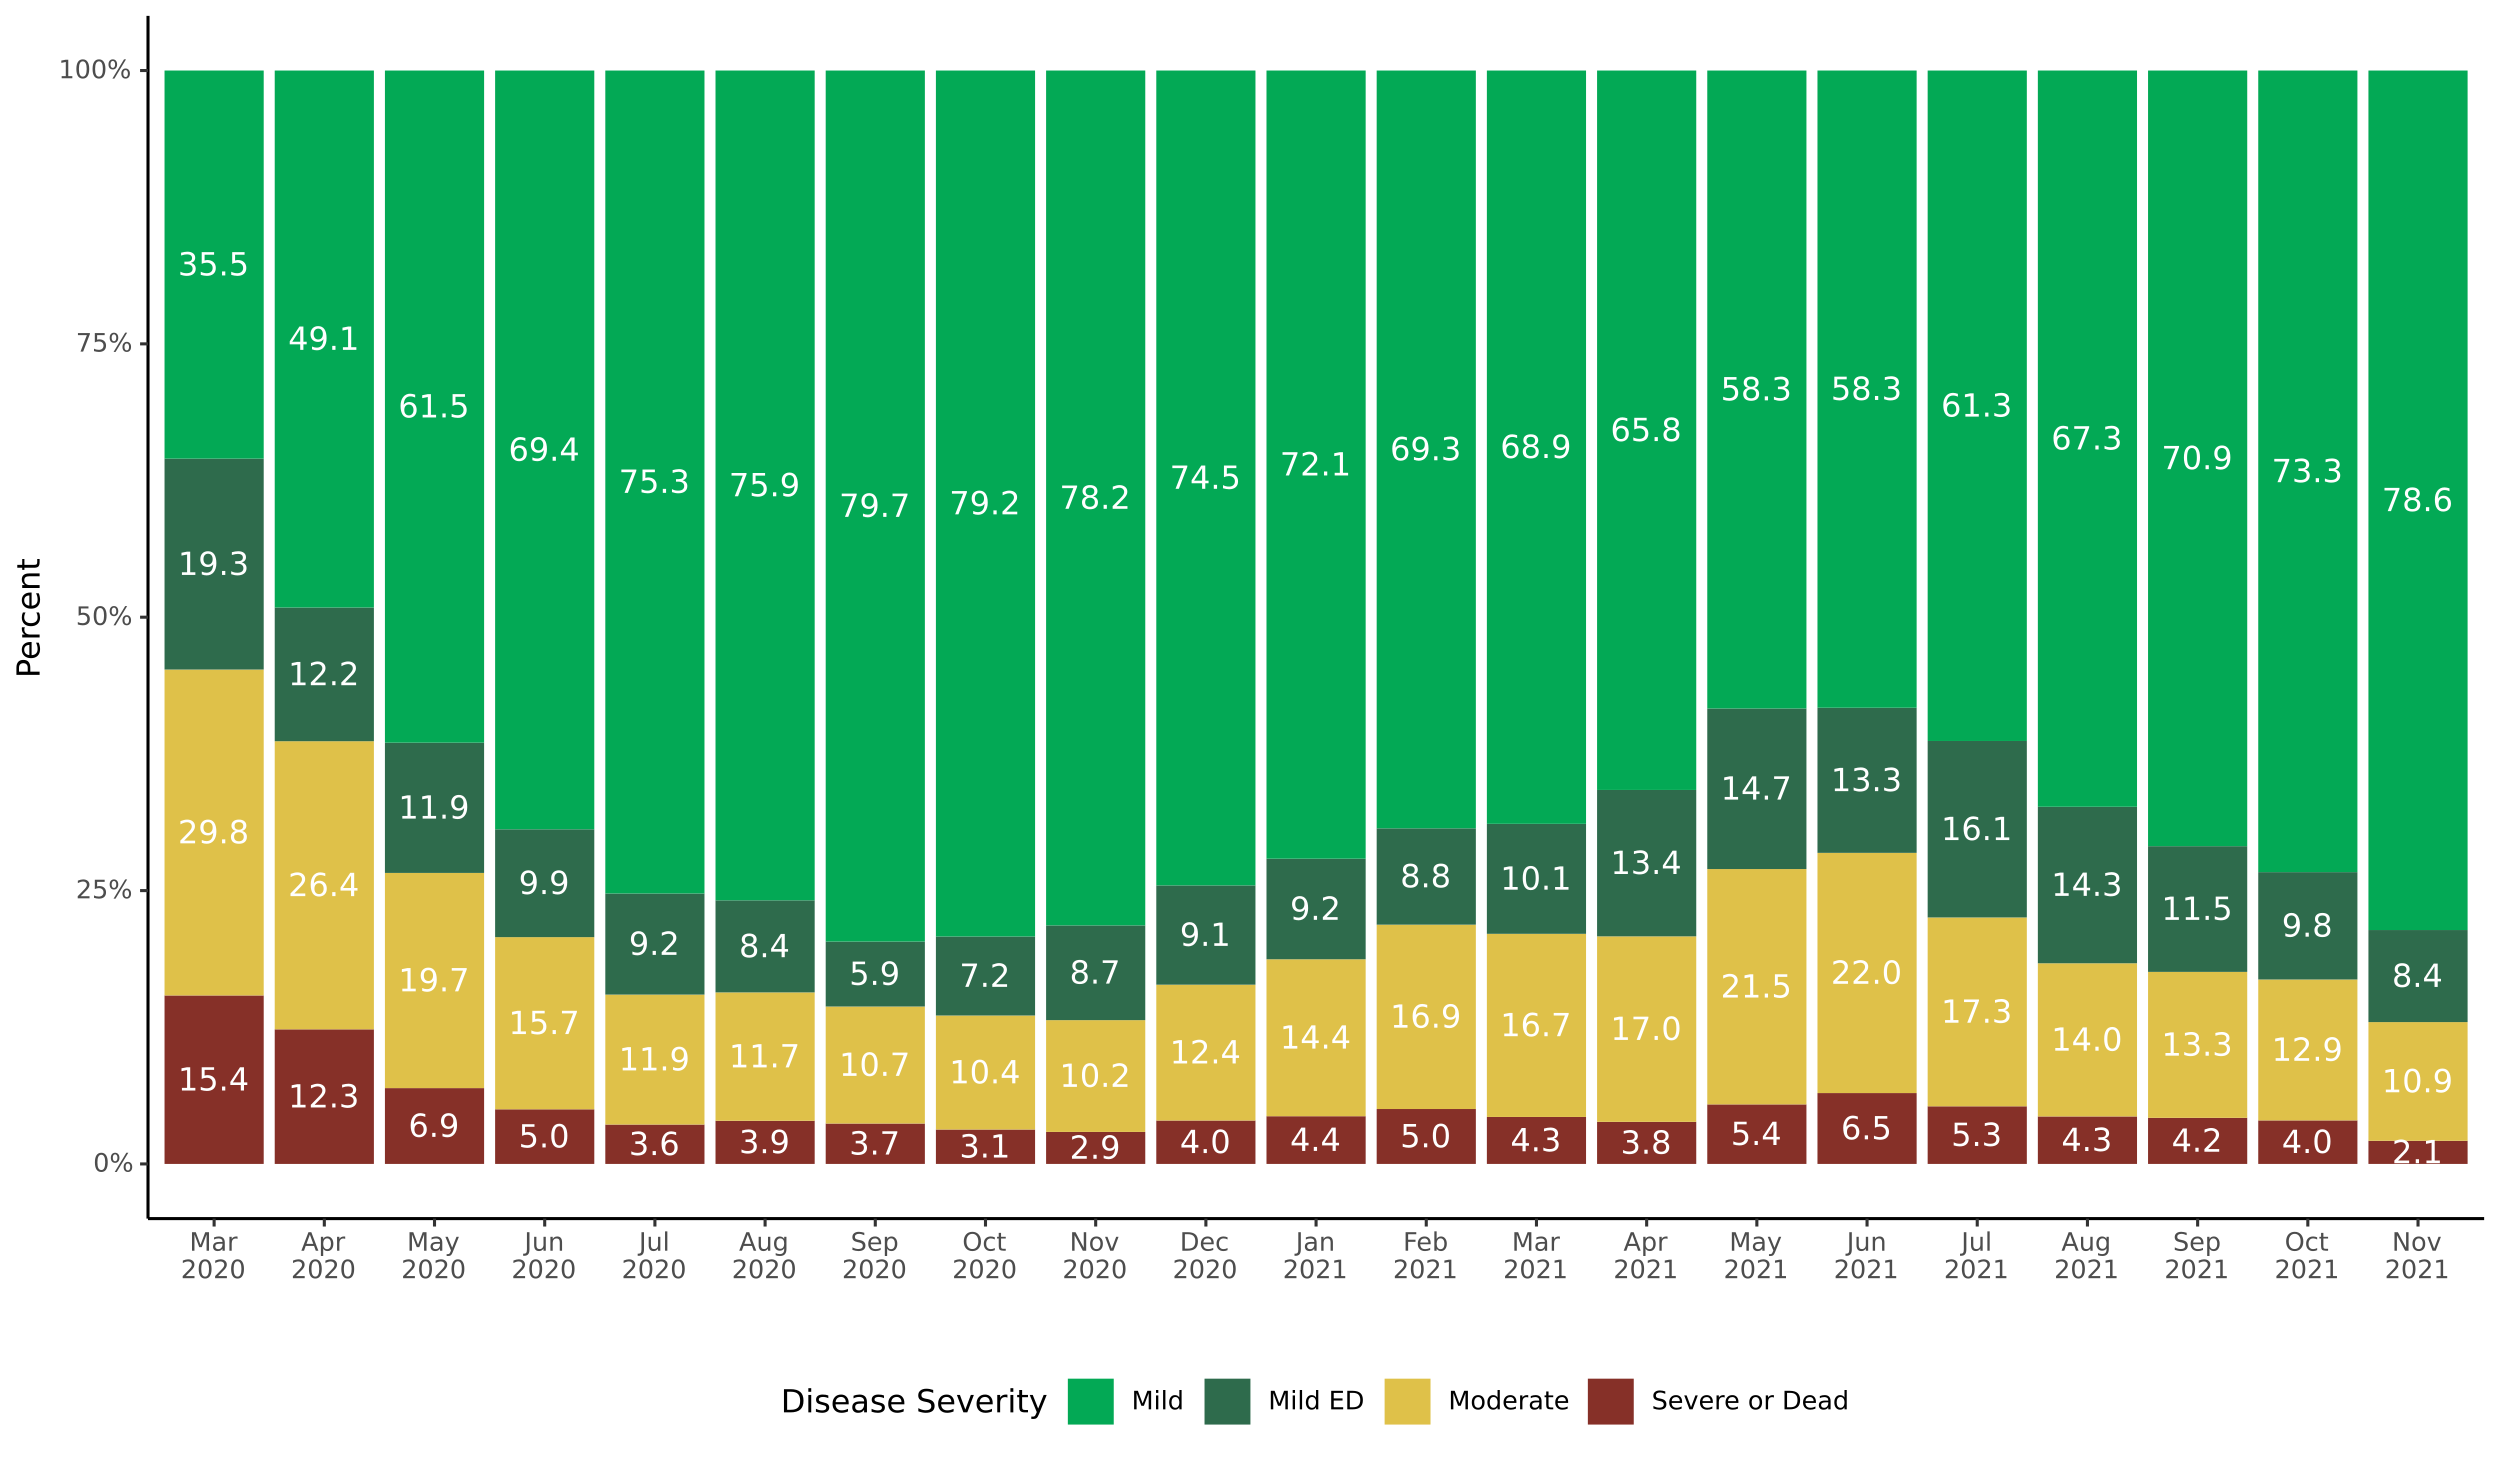 <?xml version="1.0" encoding="UTF-8"?>
<svg xmlns="http://www.w3.org/2000/svg" xmlns:xlink="http://www.w3.org/1999/xlink" width="100%" height="100%" viewBox="0 0 864 504" version="1.1">
<defs>
<g>
<symbol overflow="visible" id="glyph0-0">
<path style="stroke:none;" d="M 0.547 1.953 L 0.547 -7.781 L 6.078 -7.781 L 6.078 1.953 Z M 1.172 1.344 L 5.453 1.344 L 5.453 -7.172 L 1.172 -7.172 Z M 1.172 1.344 "/>
</symbol>
<symbol overflow="visible" id="glyph0-1">
<path style="stroke:none;" d="M 1.375 -0.922 L 3.156 -0.922 L 3.156 -7.062 L 1.219 -6.672 L 1.219 -7.672 L 3.141 -8.047 L 4.234 -8.047 L 4.234 -0.922 L 6.016 -0.922 L 6.016 0 L 1.375 0 Z M 1.375 -0.922 "/>
</symbol>
<symbol overflow="visible" id="glyph0-2">
<path style="stroke:none;" d="M 1.188 -8.047 L 5.469 -8.047 L 5.469 -7.141 L 2.188 -7.141 L 2.188 -5.156 C 2.344 -5.219 2.5 -5.258 2.656 -5.281 C 2.82 -5.312 2.984 -5.328 3.141 -5.328 C 4.035 -5.328 4.742 -5.078 5.266 -4.578 C 5.797 -4.086 6.062 -3.422 6.062 -2.578 C 6.062 -1.711 5.789 -1.039 5.25 -0.562 C 4.707 -0.082 3.945 0.156 2.969 0.156 C 2.633 0.156 2.289 0.125 1.938 0.062 C 1.582 0.008 1.223 -0.07 0.859 -0.188 L 0.859 -1.281 C 1.18 -1.102 1.516 -0.973 1.859 -0.891 C 2.203 -0.805 2.566 -0.766 2.953 -0.766 C 3.578 -0.766 4.066 -0.926 4.422 -1.25 C 4.785 -1.582 4.969 -2.023 4.969 -2.578 C 4.969 -3.141 4.785 -3.582 4.422 -3.906 C 4.066 -4.238 3.578 -4.406 2.953 -4.406 C 2.66 -4.406 2.367 -4.375 2.078 -4.312 C 1.785 -4.25 1.488 -4.145 1.188 -4 Z M 1.188 -8.047 "/>
</symbol>
<symbol overflow="visible" id="glyph0-3">
<path style="stroke:none;" d="M 1.188 -1.375 L 2.312 -1.375 L 2.312 0 L 1.188 0 Z M 1.188 -1.375 "/>
</symbol>
<symbol overflow="visible" id="glyph0-4">
<path style="stroke:none;" d="M 4.172 -7.109 L 1.422 -2.812 L 4.172 -2.812 Z M 3.891 -8.047 L 5.266 -8.047 L 5.266 -2.812 L 6.406 -2.812 L 6.406 -1.906 L 5.266 -1.906 L 5.266 0 L 4.172 0 L 4.172 -1.906 L 0.547 -1.906 L 0.547 -2.953 Z M 3.891 -8.047 "/>
</symbol>
<symbol overflow="visible" id="glyph0-5">
<path style="stroke:none;" d="M 2.125 -0.922 L 5.922 -0.922 L 5.922 0 L 0.812 0 L 0.812 -0.922 C 1.219 -1.348 1.781 -1.922 2.5 -2.641 C 3.219 -3.359 3.664 -3.82 3.844 -4.031 C 4.195 -4.426 4.441 -4.758 4.578 -5.031 C 4.711 -5.301 4.781 -5.566 4.781 -5.828 C 4.781 -6.254 4.629 -6.602 4.328 -6.875 C 4.035 -7.145 3.645 -7.281 3.156 -7.281 C 2.82 -7.281 2.461 -7.219 2.078 -7.094 C 1.703 -6.977 1.297 -6.801 0.859 -6.562 L 0.859 -7.672 C 1.297 -7.836 1.707 -7.969 2.094 -8.062 C 2.477 -8.156 2.828 -8.203 3.141 -8.203 C 3.973 -8.203 4.633 -7.992 5.125 -7.578 C 5.625 -7.16 5.875 -6.602 5.875 -5.906 C 5.875 -5.57 5.812 -5.254 5.688 -4.953 C 5.562 -4.66 5.336 -4.312 5.016 -3.906 C 4.922 -3.801 4.633 -3.5 4.156 -3 C 3.676 -2.508 3 -1.816 2.125 -0.922 Z M 2.125 -0.922 "/>
</symbol>
<symbol overflow="visible" id="glyph0-6">
<path style="stroke:none;" d="M 1.219 -0.172 L 1.219 -1.156 C 1.488 -1.031 1.766 -0.93 2.047 -0.859 C 2.328 -0.797 2.602 -0.766 2.875 -0.766 C 3.594 -0.766 4.141 -1.004 4.516 -1.484 C 4.898 -1.973 5.117 -2.707 5.172 -3.688 C 4.961 -3.375 4.695 -3.133 4.375 -2.969 C 4.051 -2.812 3.695 -2.734 3.312 -2.734 C 2.508 -2.734 1.875 -2.973 1.406 -3.453 C 0.938 -3.941 0.703 -4.609 0.703 -5.453 C 0.703 -6.285 0.941 -6.953 1.422 -7.453 C 1.91 -7.953 2.562 -8.203 3.375 -8.203 C 4.312 -8.203 5.023 -7.844 5.516 -7.125 C 6.004 -6.414 6.25 -5.379 6.25 -4.016 C 6.25 -2.742 5.945 -1.727 5.344 -0.969 C 4.738 -0.219 3.93 0.156 2.922 0.156 C 2.648 0.156 2.375 0.129 2.094 0.078 C 1.812 0.023 1.52 -0.055 1.219 -0.172 Z M 3.375 -3.578 C 3.863 -3.578 4.25 -3.742 4.531 -4.078 C 4.82 -4.41 4.969 -4.867 4.969 -5.453 C 4.969 -6.035 4.82 -6.492 4.531 -6.828 C 4.25 -7.16 3.863 -7.328 3.375 -7.328 C 2.895 -7.328 2.508 -7.16 2.219 -6.828 C 1.938 -6.492 1.797 -6.035 1.797 -5.453 C 1.797 -4.867 1.938 -4.41 2.219 -4.078 C 2.508 -3.742 2.895 -3.578 3.375 -3.578 Z M 3.375 -3.578 "/>
</symbol>
<symbol overflow="visible" id="glyph0-7">
<path style="stroke:none;" d="M 3.516 -3.828 C 2.992 -3.828 2.582 -3.688 2.281 -3.406 C 1.988 -3.133 1.844 -2.754 1.844 -2.266 C 1.844 -1.773 1.988 -1.391 2.281 -1.109 C 2.582 -0.836 2.992 -0.703 3.516 -0.703 C 4.023 -0.703 4.43 -0.844 4.734 -1.125 C 5.035 -1.406 5.188 -1.785 5.188 -2.266 C 5.188 -2.754 5.035 -3.133 4.734 -3.406 C 4.441 -3.688 4.035 -3.828 3.516 -3.828 Z M 2.422 -4.281 C 1.953 -4.395 1.586 -4.613 1.328 -4.938 C 1.066 -5.258 0.938 -5.648 0.938 -6.109 C 0.938 -6.754 1.164 -7.266 1.625 -7.641 C 2.082 -8.016 2.711 -8.203 3.516 -8.203 C 4.316 -8.203 4.941 -8.016 5.391 -7.641 C 5.848 -7.266 6.078 -6.754 6.078 -6.109 C 6.078 -5.648 5.945 -5.258 5.688 -4.938 C 5.426 -4.613 5.066 -4.395 4.609 -4.281 C 5.129 -4.164 5.535 -3.926 5.828 -3.562 C 6.117 -3.207 6.266 -2.773 6.266 -2.266 C 6.266 -1.484 6.023 -0.883 5.547 -0.469 C 5.078 -0.051 4.398 0.156 3.516 0.156 C 2.617 0.156 1.93 -0.051 1.453 -0.469 C 0.984 -0.883 0.75 -1.484 0.75 -2.266 C 0.75 -2.773 0.895 -3.207 1.188 -3.562 C 1.488 -3.926 1.898 -4.164 2.422 -4.281 Z M 2.016 -6.016 C 2.016 -5.598 2.145 -5.27 2.406 -5.031 C 2.676 -4.801 3.047 -4.688 3.516 -4.688 C 3.984 -4.688 4.348 -4.801 4.609 -5.031 C 4.867 -5.27 5 -5.598 5 -6.016 C 5 -6.43 4.867 -6.754 4.609 -6.984 C 4.348 -7.211 3.984 -7.328 3.516 -7.328 C 3.047 -7.328 2.676 -7.211 2.406 -6.984 C 2.145 -6.754 2.016 -6.43 2.016 -6.016 Z M 2.016 -6.016 "/>
</symbol>
<symbol overflow="visible" id="glyph0-8">
<path style="stroke:none;" d="M 4.484 -4.344 C 5.004 -4.227 5.41 -3.992 5.703 -3.641 C 5.992 -3.297 6.141 -2.863 6.141 -2.344 C 6.141 -1.551 5.863 -0.938 5.312 -0.5 C 4.77 -0.062 4 0.156 3 0.156 C 2.656 0.156 2.301 0.117 1.938 0.047 C 1.582 -0.016 1.219 -0.113 0.844 -0.25 L 0.844 -1.297 C 1.145 -1.117 1.473 -0.984 1.828 -0.891 C 2.191 -0.805 2.57 -0.766 2.969 -0.766 C 3.645 -0.766 4.16 -0.895 4.516 -1.156 C 4.879 -1.426 5.062 -1.82 5.062 -2.344 C 5.062 -2.812 4.895 -3.18 4.562 -3.453 C 4.227 -3.723 3.766 -3.859 3.172 -3.859 L 2.234 -3.859 L 2.234 -4.75 L 3.219 -4.75 C 3.75 -4.75 4.156 -4.852 4.438 -5.062 C 4.727 -5.281 4.875 -5.594 4.875 -6 C 4.875 -6.414 4.723 -6.734 4.422 -6.953 C 4.129 -7.172 3.711 -7.281 3.172 -7.281 C 2.867 -7.281 2.547 -7.25 2.203 -7.188 C 1.867 -7.125 1.492 -7.02 1.078 -6.875 L 1.078 -7.859 C 1.492 -7.973 1.879 -8.055 2.234 -8.109 C 2.598 -8.172 2.941 -8.203 3.266 -8.203 C 4.098 -8.203 4.754 -8.016 5.234 -7.641 C 5.711 -7.266 5.953 -6.754 5.953 -6.109 C 5.953 -5.66 5.82 -5.281 5.562 -4.969 C 5.312 -4.664 4.953 -4.457 4.484 -4.344 Z M 4.484 -4.344 "/>
</symbol>
<symbol overflow="visible" id="glyph0-9">
<path style="stroke:none;" d="M 3.641 -4.453 C 3.148 -4.453 2.766 -4.285 2.484 -3.953 C 2.203 -3.617 2.062 -3.16 2.062 -2.578 C 2.062 -2.004 2.203 -1.547 2.484 -1.203 C 2.766 -0.867 3.148 -0.703 3.641 -0.703 C 4.129 -0.703 4.516 -0.867 4.797 -1.203 C 5.086 -1.547 5.234 -2.004 5.234 -2.578 C 5.234 -3.16 5.086 -3.617 4.797 -3.953 C 4.516 -4.285 4.129 -4.453 3.641 -4.453 Z M 5.812 -7.875 L 5.812 -6.875 C 5.539 -7.008 5.266 -7.109 4.984 -7.172 C 4.703 -7.242 4.426 -7.281 4.156 -7.281 C 3.438 -7.281 2.883 -7.035 2.5 -6.547 C 2.125 -6.066 1.91 -5.336 1.859 -4.359 C 2.066 -4.672 2.332 -4.91 2.656 -5.078 C 2.977 -5.242 3.332 -5.328 3.719 -5.328 C 4.52 -5.328 5.156 -5.078 5.625 -4.578 C 6.094 -4.086 6.328 -3.422 6.328 -2.578 C 6.328 -1.754 6.082 -1.094 5.594 -0.594 C 5.102 -0.094 4.453 0.156 3.641 0.156 C 2.711 0.156 2 -0.195 1.5 -0.906 C 1.008 -1.625 0.766 -2.66 0.766 -4.016 C 0.766 -5.285 1.066 -6.301 1.672 -7.062 C 2.273 -7.82 3.086 -8.203 4.109 -8.203 C 4.379 -8.203 4.656 -8.172 4.938 -8.109 C 5.219 -8.055 5.508 -7.977 5.812 -7.875 Z M 5.812 -7.875 "/>
</symbol>
<symbol overflow="visible" id="glyph0-10">
<path style="stroke:none;" d="M 0.906 -8.047 L 6.078 -8.047 L 6.078 -7.594 L 3.156 0 L 2.016 0 L 4.781 -7.141 L 0.906 -7.141 Z M 0.906 -8.047 "/>
</symbol>
<symbol overflow="visible" id="glyph0-11">
<path style="stroke:none;" d="M 3.516 -7.328 C 2.953 -7.328 2.531 -7.051 2.25 -6.5 C 1.969 -5.957 1.828 -5.129 1.828 -4.016 C 1.828 -2.91 1.969 -2.082 2.25 -1.531 C 2.531 -0.977 2.953 -0.703 3.516 -0.703 C 4.078 -0.703 4.5 -0.977 4.781 -1.531 C 5.062 -2.082 5.203 -2.91 5.203 -4.016 C 5.203 -5.129 5.062 -5.957 4.781 -6.5 C 4.5 -7.051 4.078 -7.328 3.516 -7.328 Z M 3.516 -8.203 C 4.41 -8.203 5.098 -7.844 5.578 -7.125 C 6.055 -6.414 6.297 -5.379 6.297 -4.016 C 6.297 -2.66 6.055 -1.625 5.578 -0.906 C 5.098 -0.195 4.41 0.156 3.516 0.156 C 2.609 0.156 1.914 -0.195 1.438 -0.906 C 0.969 -1.625 0.734 -2.66 0.734 -4.016 C 0.734 -5.379 0.969 -6.414 1.438 -7.125 C 1.914 -7.844 2.609 -8.203 3.516 -8.203 Z M 3.516 -8.203 "/>
</symbol>
<symbol overflow="visible" id="glyph1-0">
<path style="stroke:none;" d="M 0.438 1.562 L 0.438 -6.203 L 4.844 -6.203 L 4.844 1.562 Z M 0.938 1.062 L 4.344 1.062 L 4.344 -5.703 L 0.938 -5.703 Z M 0.938 1.062 "/>
</symbol>
<symbol overflow="visible" id="glyph1-1">
<path style="stroke:none;" d="M 2.797 -5.844 C 2.348 -5.844 2.008 -5.617 1.781 -5.172 C 1.562 -4.734 1.453 -4.078 1.453 -3.203 C 1.453 -2.316 1.562 -1.656 1.781 -1.219 C 2.008 -0.781 2.348 -0.562 2.797 -0.562 C 3.242 -0.562 3.578 -0.781 3.797 -1.219 C 4.023 -1.656 4.141 -2.316 4.141 -3.203 C 4.141 -4.078 4.023 -4.734 3.797 -5.172 C 3.578 -5.617 3.242 -5.844 2.797 -5.844 Z M 2.797 -6.531 C 3.516 -6.531 4.062 -6.242 4.438 -5.672 C 4.82 -5.109 5.016 -4.285 5.016 -3.203 C 5.016 -2.117 4.82 -1.289 4.438 -0.719 C 4.062 -0.156 3.516 0.125 2.797 0.125 C 2.078 0.125 1.523 -0.156 1.141 -0.719 C 0.766 -1.289 0.578 -2.117 0.578 -3.203 C 0.578 -4.285 0.766 -5.109 1.141 -5.672 C 1.523 -6.242 2.078 -6.531 2.797 -6.531 Z M 2.797 -6.531 "/>
</symbol>
<symbol overflow="visible" id="glyph1-2">
<path style="stroke:none;" d="M 6.391 -2.828 C 6.141 -2.828 5.941 -2.719 5.797 -2.5 C 5.66 -2.289 5.594 -2 5.594 -1.625 C 5.594 -1.25 5.66 -0.953 5.797 -0.734 C 5.941 -0.523 6.141 -0.422 6.391 -0.422 C 6.641 -0.422 6.832 -0.523 6.969 -0.734 C 7.113 -0.953 7.188 -1.25 7.188 -1.625 C 7.188 -2 7.113 -2.289 6.969 -2.5 C 6.832 -2.719 6.641 -2.828 6.391 -2.828 Z M 6.391 -3.375 C 6.848 -3.375 7.207 -3.211 7.469 -2.891 C 7.738 -2.578 7.875 -2.156 7.875 -1.625 C 7.875 -1.082 7.738 -0.656 7.469 -0.344 C 7.195 -0.031 6.836 0.125 6.391 0.125 C 5.93 0.125 5.566 -0.031 5.297 -0.344 C 5.035 -0.656 4.906 -1.082 4.906 -1.625 C 4.906 -2.156 5.039 -2.578 5.312 -2.891 C 5.582 -3.211 5.941 -3.375 6.391 -3.375 Z M 1.969 -5.984 C 1.719 -5.984 1.52 -5.875 1.375 -5.656 C 1.238 -5.445 1.172 -5.156 1.172 -4.781 C 1.172 -4.406 1.238 -4.109 1.375 -3.891 C 1.52 -3.68 1.719 -3.578 1.969 -3.578 C 2.219 -3.578 2.41 -3.68 2.547 -3.891 C 2.691 -4.109 2.766 -4.406 2.766 -4.781 C 2.766 -5.156 2.691 -5.445 2.547 -5.656 C 2.398 -5.875 2.207 -5.984 1.969 -5.984 Z M 5.844 -6.531 L 6.531 -6.531 L 2.516 0.125 L 1.828 0.125 Z M 1.969 -6.531 C 2.414 -6.531 2.773 -6.375 3.047 -6.062 C 3.316 -5.75 3.453 -5.32 3.453 -4.781 C 3.453 -4.238 3.316 -3.812 3.047 -3.5 C 2.773 -3.188 2.414 -3.031 1.969 -3.031 C 1.508 -3.031 1.145 -3.188 0.875 -3.5 C 0.613 -3.82 0.484 -4.25 0.484 -4.781 C 0.484 -5.312 0.613 -5.734 0.875 -6.047 C 1.145 -6.367 1.508 -6.531 1.969 -6.531 Z M 1.969 -6.531 "/>
</symbol>
<symbol overflow="visible" id="glyph1-3">
<path style="stroke:none;" d="M 1.688 -0.734 L 4.719 -0.734 L 4.719 0 L 0.641 0 L 0.641 -0.734 C 0.973 -1.066 1.422 -1.52 1.984 -2.094 C 2.555 -2.676 2.914 -3.051 3.062 -3.219 C 3.344 -3.531 3.535 -3.789 3.641 -4 C 3.754 -4.219 3.812 -4.43 3.812 -4.641 C 3.812 -4.984 3.691 -5.258 3.453 -5.469 C 3.211 -5.688 2.898 -5.797 2.516 -5.797 C 2.242 -5.797 1.957 -5.75 1.656 -5.656 C 1.352 -5.562 1.031 -5.422 0.688 -5.234 L 0.688 -6.109 C 1.039 -6.242 1.367 -6.348 1.672 -6.422 C 1.973 -6.492 2.25 -6.531 2.5 -6.531 C 3.164 -6.531 3.695 -6.363 4.094 -6.031 C 4.488 -5.695 4.688 -5.254 4.688 -4.703 C 4.688 -4.43 4.633 -4.176 4.531 -3.938 C 4.438 -3.707 4.258 -3.43 4 -3.109 C 3.926 -3.023 3.695 -2.785 3.312 -2.391 C 2.926 -1.992 2.383 -1.441 1.688 -0.734 Z M 1.688 -0.734 "/>
</symbol>
<symbol overflow="visible" id="glyph1-4">
<path style="stroke:none;" d="M 0.953 -6.406 L 4.359 -6.406 L 4.359 -5.688 L 1.75 -5.688 L 1.75 -4.109 C 1.875 -4.148 2 -4.18 2.125 -4.203 C 2.25 -4.223 2.375 -4.234 2.5 -4.234 C 3.219 -4.234 3.785 -4.035 4.203 -3.641 C 4.617 -3.254 4.828 -2.727 4.828 -2.062 C 4.828 -1.363 4.613 -0.82 4.188 -0.438 C 3.758 -0.062 3.148 0.125 2.359 0.125 C 2.098 0.125 1.828 0.098 1.547 0.047 C 1.266 0.004 0.973 -0.062 0.672 -0.156 L 0.672 -1.016 C 0.93 -0.879 1.195 -0.773 1.469 -0.703 C 1.75 -0.641 2.039 -0.609 2.344 -0.609 C 2.844 -0.609 3.234 -0.738 3.516 -1 C 3.805 -1.258 3.953 -1.613 3.953 -2.062 C 3.953 -2.508 3.805 -2.863 3.516 -3.125 C 3.234 -3.383 2.844 -3.516 2.344 -3.516 C 2.113 -3.516 1.883 -3.488 1.656 -3.438 C 1.426 -3.383 1.191 -3.301 0.953 -3.188 Z M 0.953 -6.406 "/>
</symbol>
<symbol overflow="visible" id="glyph1-5">
<path style="stroke:none;" d="M 0.719 -6.406 L 4.844 -6.406 L 4.844 -6.047 L 2.516 0 L 1.609 0 L 3.797 -5.688 L 0.719 -5.688 Z M 0.719 -6.406 "/>
</symbol>
<symbol overflow="visible" id="glyph1-6">
<path style="stroke:none;" d="M 1.094 -0.734 L 2.516 -0.734 L 2.516 -5.625 L 0.969 -5.312 L 0.969 -6.109 L 2.5 -6.406 L 3.375 -6.406 L 3.375 -0.734 L 4.781 -0.734 L 4.781 0 L 1.094 0 Z M 1.094 -0.734 "/>
</symbol>
<symbol overflow="visible" id="glyph1-7">
<path style="stroke:none;" d="M 0.859 -6.406 L 2.156 -6.406 L 3.797 -2.047 L 5.438 -6.406 L 6.734 -6.406 L 6.734 0 L 5.891 0 L 5.891 -5.625 L 4.234 -1.234 L 3.359 -1.234 L 1.703 -5.625 L 1.703 0 L 0.859 0 Z M 0.859 -6.406 "/>
</symbol>
<symbol overflow="visible" id="glyph1-8">
<path style="stroke:none;" d="M 3.016 -2.422 C 2.379 -2.422 1.938 -2.348 1.688 -2.203 C 1.438 -2.055 1.312 -1.805 1.312 -1.453 C 1.312 -1.172 1.406 -0.945 1.594 -0.781 C 1.781 -0.613 2.031 -0.531 2.344 -0.531 C 2.781 -0.531 3.129 -0.688 3.391 -1 C 3.66 -1.312 3.797 -1.723 3.797 -2.234 L 3.797 -2.422 Z M 4.594 -2.75 L 4.594 0 L 3.797 0 L 3.797 -0.734 C 3.617 -0.441 3.395 -0.223 3.125 -0.078 C 2.852 0.055 2.523 0.125 2.141 0.125 C 1.648 0.125 1.258 -0.008 0.969 -0.281 C 0.676 -0.562 0.531 -0.938 0.531 -1.406 C 0.531 -1.945 0.707 -2.352 1.062 -2.625 C 1.426 -2.895 1.969 -3.031 2.688 -3.031 L 3.797 -3.031 L 3.797 -3.109 C 3.797 -3.473 3.676 -3.754 3.438 -3.953 C 3.195 -4.148 2.863 -4.25 2.438 -4.25 C 2.156 -4.25 1.883 -4.219 1.625 -4.156 C 1.363 -4.094 1.113 -3.992 0.875 -3.859 L 0.875 -4.594 C 1.164 -4.707 1.445 -4.789 1.719 -4.844 C 1.988 -4.895 2.254 -4.922 2.516 -4.922 C 3.211 -4.922 3.734 -4.738 4.078 -4.375 C 4.422 -4.02 4.594 -3.477 4.594 -2.75 Z M 4.594 -2.75 "/>
</symbol>
<symbol overflow="visible" id="glyph1-9">
<path style="stroke:none;" d="M 3.609 -4.078 C 3.523 -4.129 3.43 -4.164 3.328 -4.188 C 3.223 -4.207 3.109 -4.219 2.984 -4.219 C 2.535 -4.219 2.191 -4.07 1.953 -3.781 C 1.711 -3.488 1.594 -3.07 1.594 -2.531 L 1.594 0 L 0.797 0 L 0.797 -4.812 L 1.594 -4.812 L 1.594 -4.062 C 1.758 -4.352 1.973 -4.566 2.234 -4.703 C 2.504 -4.848 2.832 -4.922 3.219 -4.922 C 3.27 -4.922 3.328 -4.914 3.391 -4.906 C 3.453 -4.906 3.523 -4.898 3.609 -4.891 Z M 3.609 -4.078 "/>
</symbol>
<symbol overflow="visible" id="glyph1-10">
<path style="stroke:none;" d="M 3 -5.562 L 1.828 -2.359 L 4.188 -2.359 Z M 2.516 -6.406 L 3.5 -6.406 L 5.938 0 L 5.047 0 L 4.453 -1.641 L 1.562 -1.641 L 0.984 0 L 0.062 0 Z M 2.516 -6.406 "/>
</symbol>
<symbol overflow="visible" id="glyph1-11">
<path style="stroke:none;" d="M 1.594 -0.719 L 1.594 1.828 L 0.797 1.828 L 0.797 -4.812 L 1.594 -4.812 L 1.594 -4.078 C 1.758 -4.367 1.969 -4.582 2.219 -4.719 C 2.477 -4.852 2.781 -4.922 3.125 -4.922 C 3.707 -4.922 4.18 -4.688 4.547 -4.219 C 4.922 -3.758 5.109 -3.156 5.109 -2.406 C 5.109 -1.645 4.922 -1.031 4.547 -0.562 C 4.18 -0.102 3.707 0.125 3.125 0.125 C 2.781 0.125 2.477 0.055 2.219 -0.078 C 1.969 -0.223 1.758 -0.438 1.594 -0.719 Z M 4.281 -2.406 C 4.281 -2.977 4.16 -3.43 3.922 -3.766 C 3.68 -4.098 3.352 -4.266 2.938 -4.266 C 2.52 -4.266 2.191 -4.098 1.953 -3.766 C 1.711 -3.43 1.594 -2.977 1.594 -2.406 C 1.594 -1.82 1.711 -1.363 1.953 -1.031 C 2.191 -0.695 2.52 -0.531 2.938 -0.531 C 3.352 -0.531 3.68 -0.695 3.922 -1.031 C 4.16 -1.363 4.281 -1.82 4.281 -2.406 Z M 4.281 -2.406 "/>
</symbol>
<symbol overflow="visible" id="glyph1-12">
<path style="stroke:none;" d="M 2.828 0.453 C 2.609 1.023 2.391 1.395 2.172 1.562 C 1.961 1.738 1.68 1.828 1.328 1.828 L 0.703 1.828 L 0.703 1.172 L 1.156 1.172 C 1.375 1.172 1.539 1.117 1.656 1.016 C 1.781 0.91 1.914 0.664 2.062 0.281 L 2.203 -0.078 L 0.266 -4.812 L 1.094 -4.812 L 2.609 -1.047 L 4.109 -4.812 L 4.938 -4.812 Z M 2.828 0.453 "/>
</symbol>
<symbol overflow="visible" id="glyph1-13">
<path style="stroke:none;" d="M 0.859 -6.406 L 1.734 -6.406 L 1.734 -0.453 C 1.734 0.328 1.582 0.891 1.281 1.234 C 0.988 1.586 0.52 1.766 -0.125 1.766 L -0.453 1.766 L -0.453 1.031 L -0.188 1.031 C 0.195 1.031 0.469 0.922 0.625 0.703 C 0.781 0.492 0.859 0.109 0.859 -0.453 Z M 0.859 -6.406 "/>
</symbol>
<symbol overflow="visible" id="glyph1-14">
<path style="stroke:none;" d="M 0.75 -1.906 L 0.75 -4.812 L 1.531 -4.812 L 1.531 -1.922 C 1.531 -1.473 1.617 -1.133 1.797 -0.906 C 1.984 -0.676 2.254 -0.562 2.609 -0.562 C 3.035 -0.562 3.367 -0.695 3.609 -0.969 C 3.859 -1.238 3.984 -1.609 3.984 -2.078 L 3.984 -4.812 L 4.781 -4.812 L 4.781 0 L 3.984 0 L 3.984 -0.734 C 3.797 -0.441 3.57 -0.223 3.312 -0.078 C 3.062 0.055 2.77 0.125 2.438 0.125 C 1.883 0.125 1.461 -0.047 1.172 -0.391 C 0.891 -0.734 0.75 -1.238 0.75 -1.906 Z M 2.734 -4.922 Z M 2.734 -4.922 "/>
</symbol>
<symbol overflow="visible" id="glyph1-15">
<path style="stroke:none;" d="M 4.828 -2.906 L 4.828 0 L 4.031 0 L 4.031 -2.875 C 4.031 -3.332 3.941 -3.672 3.766 -3.891 C 3.586 -4.117 3.32 -4.234 2.969 -4.234 C 2.539 -4.234 2.203 -4.098 1.953 -3.828 C 1.711 -3.555 1.594 -3.188 1.594 -2.719 L 1.594 0 L 0.797 0 L 0.797 -4.812 L 1.594 -4.812 L 1.594 -4.062 C 1.781 -4.352 2 -4.566 2.25 -4.703 C 2.508 -4.848 2.812 -4.922 3.156 -4.922 C 3.707 -4.922 4.125 -4.75 4.406 -4.406 C 4.688 -4.07 4.828 -3.57 4.828 -2.906 Z M 4.828 -2.906 "/>
</symbol>
<symbol overflow="visible" id="glyph1-16">
<path style="stroke:none;" d="M 0.828 -6.688 L 1.625 -6.688 L 1.625 0 L 0.828 0 Z M 0.828 -6.688 "/>
</symbol>
<symbol overflow="visible" id="glyph1-17">
<path style="stroke:none;" d="M 4 -2.469 C 4 -3.031 3.879 -3.469 3.641 -3.781 C 3.398 -4.102 3.066 -4.266 2.641 -4.266 C 2.223 -4.266 1.895 -4.102 1.656 -3.781 C 1.414 -3.469 1.297 -3.031 1.297 -2.469 C 1.297 -1.895 1.414 -1.445 1.656 -1.125 C 1.895 -0.812 2.223 -0.656 2.641 -0.656 C 3.066 -0.656 3.398 -0.812 3.641 -1.125 C 3.879 -1.445 4 -1.895 4 -2.469 Z M 4.781 -0.594 C 4.781 0.219 4.598 0.82 4.234 1.219 C 3.867 1.625 3.312 1.828 2.562 1.828 C 2.289 1.828 2.031 1.805 1.781 1.766 C 1.531 1.723 1.289 1.66 1.062 1.578 L 1.062 0.812 C 1.289 0.938 1.52 1.023 1.75 1.078 C 1.977 1.141 2.207 1.172 2.438 1.172 C 2.957 1.172 3.348 1.035 3.609 0.766 C 3.867 0.492 4 0.086 4 -0.453 L 4 -0.844 C 3.832 -0.562 3.617 -0.348 3.359 -0.203 C 3.109 -0.066 2.805 0 2.453 0 C 1.859 0 1.379 -0.223 1.016 -0.672 C 0.66 -1.117 0.484 -1.719 0.484 -2.469 C 0.484 -3.207 0.66 -3.801 1.016 -4.25 C 1.379 -4.695 1.859 -4.922 2.453 -4.922 C 2.805 -4.922 3.109 -4.848 3.359 -4.703 C 3.617 -4.566 3.832 -4.359 4 -4.078 L 4 -4.812 L 4.781 -4.812 Z M 4.781 -0.594 "/>
</symbol>
<symbol overflow="visible" id="glyph1-18">
<path style="stroke:none;" d="M 4.703 -6.203 L 4.703 -5.359 C 4.379 -5.516 4.07 -5.629 3.781 -5.703 C 3.488 -5.785 3.203 -5.828 2.922 -5.828 C 2.453 -5.828 2.086 -5.734 1.828 -5.547 C 1.578 -5.367 1.453 -5.109 1.453 -4.766 C 1.453 -4.484 1.535 -4.27 1.703 -4.125 C 1.879 -3.977 2.203 -3.863 2.672 -3.781 L 3.203 -3.672 C 3.848 -3.547 4.32 -3.328 4.625 -3.016 C 4.938 -2.703 5.094 -2.285 5.094 -1.766 C 5.094 -1.148 4.883 -0.68 4.469 -0.359 C 4.051 -0.035 3.441 0.125 2.641 0.125 C 2.336 0.125 2.016 0.086 1.672 0.016 C 1.328 -0.047 0.973 -0.145 0.609 -0.281 L 0.609 -1.172 C 0.961 -0.973 1.305 -0.82 1.641 -0.719 C 1.973 -0.625 2.305 -0.578 2.641 -0.578 C 3.129 -0.578 3.508 -0.672 3.781 -0.859 C 4.051 -1.055 4.188 -1.336 4.188 -1.703 C 4.188 -2.016 4.086 -2.258 3.891 -2.438 C 3.703 -2.613 3.391 -2.75 2.953 -2.844 L 2.422 -2.953 C 1.773 -3.078 1.305 -3.273 1.016 -3.547 C 0.723 -3.828 0.578 -4.211 0.578 -4.703 C 0.578 -5.266 0.773 -5.707 1.172 -6.031 C 1.578 -6.363 2.129 -6.531 2.828 -6.531 C 3.129 -6.531 3.438 -6.5 3.75 -6.438 C 4.062 -6.383 4.379 -6.305 4.703 -6.203 Z M 4.703 -6.203 "/>
</symbol>
<symbol overflow="visible" id="glyph1-19">
<path style="stroke:none;" d="M 4.938 -2.609 L 4.938 -2.219 L 1.312 -2.219 C 1.344 -1.676 1.504 -1.258 1.797 -0.969 C 2.086 -0.688 2.5 -0.547 3.031 -0.547 C 3.332 -0.547 3.625 -0.582 3.906 -0.656 C 4.195 -0.727 4.484 -0.844 4.766 -1 L 4.766 -0.25 C 4.473 -0.125 4.176 -0.031 3.875 0.031 C 3.582 0.094 3.285 0.125 2.984 0.125 C 2.211 0.125 1.602 -0.098 1.156 -0.547 C 0.707 -0.992 0.484 -1.598 0.484 -2.359 C 0.484 -3.148 0.695 -3.773 1.125 -4.234 C 1.551 -4.691 2.125 -4.922 2.844 -4.922 C 3.488 -4.922 4 -4.711 4.375 -4.297 C 4.75 -3.879 4.938 -3.316 4.938 -2.609 Z M 4.156 -2.828 C 4.145 -3.266 4.02 -3.609 3.781 -3.859 C 3.551 -4.117 3.242 -4.25 2.859 -4.25 C 2.41 -4.25 2.051 -4.125 1.781 -3.875 C 1.52 -3.633 1.367 -3.285 1.328 -2.828 Z M 4.156 -2.828 "/>
</symbol>
<symbol overflow="visible" id="glyph1-20">
<path style="stroke:none;" d="M 3.469 -5.828 C 2.832 -5.828 2.328 -5.594 1.953 -5.125 C 1.586 -4.656 1.406 -4.016 1.406 -3.203 C 1.406 -2.391 1.586 -1.75 1.953 -1.281 C 2.328 -0.812 2.832 -0.578 3.469 -0.578 C 4.094 -0.578 4.586 -0.812 4.953 -1.281 C 5.328 -1.75 5.516 -2.391 5.516 -3.203 C 5.516 -4.016 5.328 -4.656 4.953 -5.125 C 4.586 -5.594 4.094 -5.828 3.469 -5.828 Z M 3.469 -6.531 C 4.363 -6.531 5.082 -6.227 5.625 -5.625 C 6.164 -5.02 6.438 -4.211 6.438 -3.203 C 6.438 -2.191 6.164 -1.383 5.625 -0.781 C 5.082 -0.176 4.363 0.125 3.469 0.125 C 2.562 0.125 1.836 -0.172 1.297 -0.766 C 0.766 -1.367 0.5 -2.18 0.5 -3.203 C 0.5 -4.211 0.766 -5.02 1.297 -5.625 C 1.836 -6.227 2.562 -6.531 3.469 -6.531 Z M 3.469 -6.531 "/>
</symbol>
<symbol overflow="visible" id="glyph1-21">
<path style="stroke:none;" d="M 4.297 -4.625 L 4.297 -3.891 C 4.066 -4.016 3.836 -4.102 3.609 -4.156 C 3.391 -4.219 3.164 -4.25 2.938 -4.25 C 2.426 -4.25 2.023 -4.086 1.734 -3.766 C 1.453 -3.441 1.312 -2.988 1.312 -2.406 C 1.312 -1.812 1.453 -1.352 1.734 -1.031 C 2.023 -0.707 2.426 -0.547 2.938 -0.547 C 3.164 -0.547 3.391 -0.578 3.609 -0.641 C 3.836 -0.703 4.066 -0.797 4.297 -0.922 L 4.297 -0.188 C 4.066 -0.082 3.832 -0.004 3.594 0.047 C 3.363 0.098 3.117 0.125 2.859 0.125 C 2.129 0.125 1.551 -0.098 1.125 -0.547 C 0.695 -1.004 0.484 -1.625 0.484 -2.406 C 0.484 -3.188 0.695 -3.801 1.125 -4.25 C 1.562 -4.695 2.156 -4.922 2.906 -4.922 C 3.145 -4.922 3.379 -4.895 3.609 -4.844 C 3.848 -4.801 4.078 -4.727 4.297 -4.625 Z M 4.297 -4.625 "/>
</symbol>
<symbol overflow="visible" id="glyph1-22">
<path style="stroke:none;" d="M 1.609 -6.172 L 1.609 -4.812 L 3.234 -4.812 L 3.234 -4.203 L 1.609 -4.203 L 1.609 -1.578 C 1.609 -1.191 1.66 -0.941 1.766 -0.828 C 1.879 -0.711 2.098 -0.656 2.422 -0.656 L 3.234 -0.656 L 3.234 0 L 2.422 0 C 1.816 0 1.395 -0.113 1.156 -0.344 C 0.926 -0.57 0.812 -0.984 0.812 -1.578 L 0.812 -4.203 L 0.234 -4.203 L 0.234 -4.812 L 0.812 -4.812 L 0.812 -6.172 Z M 1.609 -6.172 "/>
</symbol>
<symbol overflow="visible" id="glyph1-23">
<path style="stroke:none;" d="M 0.859 -6.406 L 2.031 -6.406 L 4.875 -1.047 L 4.875 -6.406 L 5.719 -6.406 L 5.719 0 L 4.547 0 L 1.703 -5.359 L 1.703 0 L 0.859 0 Z M 0.859 -6.406 "/>
</symbol>
<symbol overflow="visible" id="glyph1-24">
<path style="stroke:none;" d="M 2.688 -4.25 C 2.27 -4.25 1.938 -4.082 1.688 -3.75 C 1.438 -3.426 1.312 -2.977 1.312 -2.406 C 1.312 -1.82 1.43 -1.363 1.672 -1.031 C 1.922 -0.707 2.258 -0.547 2.688 -0.547 C 3.113 -0.547 3.445 -0.711 3.688 -1.047 C 3.938 -1.379 4.062 -1.832 4.062 -2.406 C 4.062 -2.969 3.938 -3.414 3.688 -3.75 C 3.445 -4.082 3.113 -4.25 2.688 -4.25 Z M 2.688 -4.922 C 3.375 -4.922 3.914 -4.695 4.312 -4.25 C 4.707 -3.812 4.906 -3.195 4.906 -2.406 C 4.906 -1.613 4.707 -0.992 4.312 -0.547 C 3.914 -0.098 3.375 0.125 2.688 0.125 C 2 0.125 1.457 -0.098 1.062 -0.547 C 0.676 -0.992 0.484 -1.613 0.484 -2.406 C 0.484 -3.195 0.676 -3.812 1.062 -4.25 C 1.457 -4.695 2 -4.922 2.688 -4.922 Z M 2.688 -4.922 "/>
</symbol>
<symbol overflow="visible" id="glyph1-25">
<path style="stroke:none;" d="M 0.266 -4.812 L 1.094 -4.812 L 2.609 -0.766 L 4.109 -4.812 L 4.938 -4.812 L 3.141 0 L 2.062 0 Z M 0.266 -4.812 "/>
</symbol>
<symbol overflow="visible" id="glyph1-26">
<path style="stroke:none;" d="M 1.734 -5.703 L 1.734 -0.719 L 2.781 -0.719 C 3.664 -0.719 4.312 -0.914 4.719 -1.312 C 5.133 -1.719 5.344 -2.352 5.344 -3.219 C 5.344 -4.07 5.133 -4.695 4.719 -5.094 C 4.312 -5.5 3.664 -5.703 2.781 -5.703 Z M 0.859 -6.406 L 2.641 -6.406 C 3.891 -6.406 4.801 -6.145 5.375 -5.625 C 5.957 -5.113 6.25 -4.312 6.25 -3.219 C 6.25 -2.113 5.957 -1.301 5.375 -0.781 C 4.789 -0.258 3.879 0 2.641 0 L 0.859 0 Z M 0.859 -6.406 "/>
</symbol>
<symbol overflow="visible" id="glyph1-27">
<path style="stroke:none;" d="M 0.859 -6.406 L 4.547 -6.406 L 4.547 -5.688 L 1.734 -5.688 L 1.734 -3.797 L 4.281 -3.797 L 4.281 -3.062 L 1.734 -3.062 L 1.734 0 L 0.859 0 Z M 0.859 -6.406 "/>
</symbol>
<symbol overflow="visible" id="glyph1-28">
<path style="stroke:none;" d="M 4.281 -2.406 C 4.281 -2.977 4.16 -3.43 3.922 -3.766 C 3.68 -4.098 3.352 -4.266 2.938 -4.266 C 2.52 -4.266 2.191 -4.098 1.953 -3.766 C 1.711 -3.43 1.594 -2.977 1.594 -2.406 C 1.594 -1.82 1.711 -1.363 1.953 -1.031 C 2.191 -0.695 2.52 -0.531 2.938 -0.531 C 3.352 -0.531 3.68 -0.695 3.922 -1.031 C 4.16 -1.363 4.281 -1.82 4.281 -2.406 Z M 1.594 -4.078 C 1.758 -4.367 1.969 -4.582 2.219 -4.719 C 2.477 -4.852 2.781 -4.922 3.125 -4.922 C 3.707 -4.922 4.18 -4.688 4.547 -4.219 C 4.922 -3.758 5.109 -3.156 5.109 -2.406 C 5.109 -1.645 4.922 -1.031 4.547 -0.562 C 4.18 -0.102 3.707 0.125 3.125 0.125 C 2.781 0.125 2.477 0.055 2.219 -0.078 C 1.969 -0.223 1.758 -0.438 1.594 -0.719 L 1.594 0 L 0.797 0 L 0.797 -6.688 L 1.594 -6.688 Z M 1.594 -4.078 "/>
</symbol>
<symbol overflow="visible" id="glyph1-29">
<path style="stroke:none;" d="M 0.828 -4.812 L 1.625 -4.812 L 1.625 0 L 0.828 0 Z M 0.828 -6.688 L 1.625 -6.688 L 1.625 -5.688 L 0.828 -5.688 Z M 0.828 -6.688 "/>
</symbol>
<symbol overflow="visible" id="glyph1-30">
<path style="stroke:none;" d="M 4 -4.078 L 4 -6.688 L 4.781 -6.688 L 4.781 0 L 4 0 L 4 -0.719 C 3.832 -0.438 3.617 -0.223 3.359 -0.078 C 3.109 0.055 2.805 0.125 2.453 0.125 C 1.867 0.125 1.395 -0.102 1.031 -0.562 C 0.664 -1.031 0.484 -1.645 0.484 -2.406 C 0.484 -3.156 0.664 -3.758 1.031 -4.219 C 1.395 -4.688 1.867 -4.922 2.453 -4.922 C 2.805 -4.922 3.109 -4.852 3.359 -4.719 C 3.617 -4.582 3.832 -4.367 4 -4.078 Z M 1.297 -2.406 C 1.297 -1.82 1.414 -1.363 1.656 -1.031 C 1.895 -0.695 2.223 -0.531 2.641 -0.531 C 3.055 -0.531 3.383 -0.695 3.625 -1.031 C 3.875 -1.363 4 -1.82 4 -2.406 C 4 -2.977 3.875 -3.43 3.625 -3.766 C 3.383 -4.098 3.055 -4.266 2.641 -4.266 C 2.223 -4.266 1.895 -4.098 1.656 -3.766 C 1.414 -3.43 1.297 -2.977 1.297 -2.406 Z M 1.297 -2.406 "/>
</symbol>
<symbol overflow="visible" id="glyph1-31">
<path style="stroke:none;" d=""/>
</symbol>
<symbol overflow="visible" id="glyph1-32">
<path style="stroke:none;" d="M 0.859 -6.406 L 4.922 -6.406 L 4.922 -5.688 L 1.734 -5.688 L 1.734 -3.781 L 4.781 -3.781 L 4.781 -3.047 L 1.734 -3.047 L 1.734 -0.734 L 5 -0.734 L 5 0 L 0.859 0 Z M 0.859 -6.406 "/>
</symbol>
<symbol overflow="visible" id="glyph2-0">
<path style="stroke:none;" d="M 1.938 -0.547 L -7.75 -0.547 L -7.75 -6.047 L 1.938 -6.047 Z M 1.328 -1.172 L 1.328 -5.438 L -7.141 -5.438 L -7.141 -1.172 Z M 1.328 -1.172 "/>
</symbol>
<symbol overflow="visible" id="glyph2-1">
<path style="stroke:none;" d="M -7.125 -2.172 L -4.109 -2.172 L -4.109 -3.531 C -4.109 -4.031 -4.238 -4.414 -4.5 -4.688 C -4.77 -4.969 -5.145 -5.109 -5.625 -5.109 C -6.102 -5.109 -6.473 -4.969 -6.734 -4.688 C -6.992 -4.414 -7.125 -4.031 -7.125 -3.531 Z M -8.016 -1.078 L -8.016 -3.531 C -8.016 -4.426 -7.812 -5.102 -7.406 -5.562 C -7 -6.02 -6.406 -6.25 -5.625 -6.25 C -4.832 -6.25 -4.234 -6.02 -3.828 -5.562 C -3.422 -5.102 -3.219 -4.426 -3.219 -3.531 L -3.219 -2.172 L 0 -2.172 L 0 -1.078 Z M -8.016 -1.078 "/>
</symbol>
<symbol overflow="visible" id="glyph2-2">
<path style="stroke:none;" d="M -3.25 -6.188 L -2.766 -6.188 L -2.766 -1.641 C -2.086 -1.68 -1.57 -1.883 -1.219 -2.25 C -0.863 -2.613 -0.688 -3.125 -0.688 -3.781 C -0.688 -4.164 -0.734 -4.535 -0.828 -4.891 C -0.922 -5.242 -1.055 -5.598 -1.234 -5.953 L -0.312 -5.953 C -0.156 -5.598 -0.039 -5.234 0.031 -4.859 C 0.113 -4.484 0.156 -4.109 0.156 -3.734 C 0.156 -2.766 -0.117 -2 -0.672 -1.438 C -1.234 -0.883 -1.992 -0.609 -2.953 -0.609 C -3.93 -0.609 -4.707 -0.875 -5.281 -1.406 C -5.863 -1.938 -6.156 -2.656 -6.156 -3.562 C -6.156 -4.363 -5.895 -5 -5.375 -5.469 C -4.852 -5.945 -4.145 -6.188 -3.25 -6.188 Z M -3.547 -5.188 C -4.086 -5.188 -4.52 -5.035 -4.844 -4.734 C -5.164 -4.441 -5.328 -4.051 -5.328 -3.562 C -5.328 -3.008 -5.172 -2.566 -4.859 -2.234 C -4.547 -1.91 -4.109 -1.723 -3.547 -1.672 Z M -3.547 -5.188 "/>
</symbol>
<symbol overflow="visible" id="glyph2-3">
<path style="stroke:none;" d="M -5.094 -4.516 C -5.156 -4.41 -5.203 -4.289 -5.234 -4.156 C -5.266 -4.031 -5.281 -3.891 -5.281 -3.734 C -5.281 -3.172 -5.098 -2.738 -4.734 -2.438 C -4.367 -2.145 -3.848 -2 -3.172 -2 L 0 -2 L 0 -1 L -6.016 -1 L -6.016 -2 L -5.078 -2 C -5.441 -2.195 -5.711 -2.461 -5.891 -2.797 C -6.066 -3.129 -6.156 -3.535 -6.156 -4.016 C -6.156 -4.086 -6.148 -4.16 -6.141 -4.234 C -6.141 -4.316 -6.129 -4.41 -6.109 -4.516 Z M -5.094 -4.516 "/>
</symbol>
<symbol overflow="visible" id="glyph2-4">
<path style="stroke:none;" d="M -5.781 -5.359 L -4.859 -5.359 C -5.016 -5.086 -5.129 -4.812 -5.203 -4.531 C -5.285 -4.25 -5.328 -3.961 -5.328 -3.672 C -5.328 -3.035 -5.125 -2.539 -4.719 -2.188 C -4.312 -1.832 -3.738 -1.656 -3 -1.656 C -2.27 -1.656 -1.703 -1.832 -1.297 -2.188 C -0.891 -2.539 -0.688 -3.035 -0.688 -3.672 C -0.688 -3.961 -0.723 -4.25 -0.797 -4.531 C -0.867 -4.812 -0.984 -5.086 -1.141 -5.359 L -0.234 -5.359 C -0.098 -5.086 0 -4.801 0.062 -4.5 C 0.125 -4.207 0.156 -3.895 0.156 -3.562 C 0.156 -2.656 -0.125 -1.938 -0.688 -1.406 C -1.258 -0.875 -2.031 -0.609 -3 -0.609 C -3.977 -0.609 -4.75 -0.875 -5.312 -1.406 C -5.875 -1.945 -6.156 -2.688 -6.156 -3.625 C -6.156 -3.938 -6.125 -4.234 -6.062 -4.516 C -6 -4.805 -5.906 -5.086 -5.781 -5.359 Z M -5.781 -5.359 "/>
</symbol>
<symbol overflow="visible" id="glyph2-5">
<path style="stroke:none;" d="M -3.625 -6.031 L 0 -6.031 L 0 -5.047 L -3.594 -5.047 C -4.164 -5.047 -4.594 -4.938 -4.875 -4.719 C -5.156 -4.5 -5.297 -4.164 -5.297 -3.719 C -5.297 -3.188 -5.125 -2.766 -4.781 -2.453 C -4.445 -2.148 -3.988 -2 -3.406 -2 L 0 -2 L 0 -1 L -6.016 -1 L -6.016 -2 L -5.078 -2 C -5.441 -2.227 -5.711 -2.504 -5.891 -2.828 C -6.066 -3.148 -6.156 -3.52 -6.156 -3.938 C -6.156 -4.625 -5.941 -5.145 -5.516 -5.5 C -5.086 -5.852 -4.457 -6.031 -3.625 -6.031 Z M -3.625 -6.031 "/>
</symbol>
<symbol overflow="visible" id="glyph2-6">
<path style="stroke:none;" d="M -7.719 -2.016 L -6.016 -2.016 L -6.016 -4.047 L -5.25 -4.047 L -5.25 -2.016 L -1.984 -2.016 C -1.492 -2.016 -1.176 -2.082 -1.031 -2.219 C -0.895 -2.352 -0.828 -2.625 -0.828 -3.031 L -0.828 -4.047 L 0 -4.047 L 0 -3.031 C 0 -2.27 -0.141 -1.742 -0.422 -1.453 C -0.711 -1.16 -1.234 -1.016 -1.984 -1.016 L -5.25 -1.016 L -5.25 -0.297 L -6.016 -0.297 L -6.016 -1.016 L -7.719 -1.016 Z M -7.719 -2.016 "/>
</symbol>
<symbol overflow="visible" id="glyph3-0">
<path style="stroke:none;" d="M 0.547 1.938 L 0.547 -7.75 L 6.047 -7.75 L 6.047 1.938 Z M 1.172 1.328 L 5.438 1.328 L 5.438 -7.141 L 1.172 -7.141 Z M 1.172 1.328 "/>
</symbol>
<symbol overflow="visible" id="glyph3-1">
<path style="stroke:none;" d="M 2.172 -7.125 L 2.172 -0.891 L 3.469 -0.891 C 4.582 -0.891 5.395 -1.141 5.906 -1.641 C 6.414 -2.141 6.672 -2.93 6.672 -4.016 C 6.672 -5.086 6.414 -5.875 5.906 -6.375 C 5.395 -6.875 4.582 -7.125 3.469 -7.125 Z M 1.078 -8.016 L 3.312 -8.016 C 4.863 -8.016 6.004 -7.691 6.734 -7.047 C 7.461 -6.398 7.828 -5.391 7.828 -4.016 C 7.828 -2.629 7.457 -1.613 6.719 -0.969 C 5.988 -0.32 4.852 0 3.312 0 L 1.078 0 Z M 1.078 -8.016 "/>
</symbol>
<symbol overflow="visible" id="glyph3-2">
<path style="stroke:none;" d="M 1.031 -6.016 L 2.031 -6.016 L 2.031 0 L 1.031 0 Z M 1.031 -8.359 L 2.031 -8.359 L 2.031 -7.109 L 1.031 -7.109 Z M 1.031 -8.359 "/>
</symbol>
<symbol overflow="visible" id="glyph3-3">
<path style="stroke:none;" d="M 4.875 -5.844 L 4.875 -4.906 C 4.594 -5.051 4.301 -5.156 4 -5.219 C 3.695 -5.289 3.383 -5.328 3.062 -5.328 C 2.57 -5.328 2.203 -5.25 1.953 -5.094 C 1.711 -4.945 1.594 -4.727 1.594 -4.438 C 1.594 -4.207 1.68 -4.023 1.859 -3.891 C 2.035 -3.766 2.391 -3.641 2.922 -3.516 L 3.25 -3.438 C 3.957 -3.289 4.457 -3.078 4.75 -2.797 C 5.039 -2.523 5.188 -2.145 5.188 -1.656 C 5.188 -1.102 4.969 -0.66 4.531 -0.328 C 4.094 -0.004 3.484 0.156 2.703 0.156 C 2.379 0.156 2.039 0.125 1.688 0.062 C 1.344 0 0.977 -0.094 0.594 -0.219 L 0.594 -1.234 C 0.957 -1.047 1.316 -0.906 1.672 -0.812 C 2.023 -0.719 2.379 -0.672 2.734 -0.672 C 3.191 -0.672 3.547 -0.75 3.797 -0.906 C 4.047 -1.07 4.172 -1.297 4.172 -1.578 C 4.172 -1.848 4.082 -2.055 3.906 -2.203 C 3.727 -2.348 3.332 -2.484 2.719 -2.609 L 2.375 -2.703 C 1.758 -2.828 1.316 -3.02 1.047 -3.281 C 0.773 -3.551 0.641 -3.922 0.641 -4.391 C 0.641 -4.953 0.836 -5.383 1.234 -5.688 C 1.641 -6 2.211 -6.156 2.953 -6.156 C 3.316 -6.156 3.66 -6.129 3.984 -6.078 C 4.305 -6.023 4.602 -5.945 4.875 -5.844 Z M 4.875 -5.844 "/>
</symbol>
<symbol overflow="visible" id="glyph3-4">
<path style="stroke:none;" d="M 6.188 -3.25 L 6.188 -2.766 L 1.641 -2.766 C 1.68 -2.086 1.883 -1.57 2.25 -1.219 C 2.613 -0.863 3.125 -0.688 3.781 -0.688 C 4.164 -0.688 4.535 -0.734 4.891 -0.828 C 5.242 -0.922 5.598 -1.055 5.953 -1.234 L 5.953 -0.312 C 5.598 -0.156 5.234 -0.039 4.859 0.031 C 4.484 0.113 4.109 0.156 3.734 0.156 C 2.766 0.156 2 -0.117 1.438 -0.672 C 0.883 -1.234 0.609 -1.992 0.609 -2.953 C 0.609 -3.93 0.875 -4.707 1.406 -5.281 C 1.938 -5.863 2.656 -6.156 3.562 -6.156 C 4.363 -6.156 5 -5.895 5.469 -5.375 C 5.945 -4.852 6.188 -4.145 6.188 -3.25 Z M 5.188 -3.547 C 5.188 -4.086 5.035 -4.52 4.734 -4.844 C 4.441 -5.164 4.051 -5.328 3.562 -5.328 C 3.008 -5.328 2.566 -5.172 2.234 -4.859 C 1.91 -4.547 1.723 -4.109 1.672 -3.547 Z M 5.188 -3.547 "/>
</symbol>
<symbol overflow="visible" id="glyph3-5">
<path style="stroke:none;" d="M 3.766 -3.031 C 2.973 -3.031 2.422 -2.938 2.109 -2.75 C 1.805 -2.562 1.656 -2.25 1.656 -1.812 C 1.656 -1.469 1.77 -1.191 2 -0.984 C 2.227 -0.773 2.539 -0.672 2.938 -0.672 C 3.488 -0.672 3.926 -0.863 4.25 -1.25 C 4.582 -1.645 4.75 -2.16 4.75 -2.797 L 4.75 -3.031 Z M 5.734 -3.438 L 5.734 0 L 4.75 0 L 4.75 -0.906 C 4.531 -0.539 4.25 -0.27 3.906 -0.094 C 3.57 0.07 3.16 0.156 2.672 0.156 C 2.055 0.156 1.566 -0.016 1.203 -0.359 C 0.836 -0.703 0.656 -1.164 0.656 -1.75 C 0.656 -2.426 0.879 -2.938 1.328 -3.281 C 1.785 -3.625 2.469 -3.797 3.375 -3.797 L 4.75 -3.797 L 4.75 -3.891 C 4.75 -4.348 4.598 -4.703 4.297 -4.953 C 4.004 -5.203 3.586 -5.328 3.047 -5.328 C 2.703 -5.328 2.363 -5.285 2.031 -5.203 C 1.707 -5.117 1.395 -4.992 1.094 -4.828 L 1.094 -5.734 C 1.457 -5.879 1.812 -5.984 2.156 -6.047 C 2.5 -6.117 2.828 -6.156 3.141 -6.156 C 4.016 -6.156 4.664 -5.93 5.094 -5.484 C 5.52 -5.035 5.734 -4.352 5.734 -3.438 Z M 5.734 -3.438 "/>
</symbol>
<symbol overflow="visible" id="glyph3-6">
<path style="stroke:none;" d=""/>
</symbol>
<symbol overflow="visible" id="glyph3-7">
<path style="stroke:none;" d="M 5.891 -7.75 L 5.891 -6.703 C 5.473 -6.898 5.082 -7.047 4.719 -7.141 C 4.352 -7.234 4 -7.281 3.656 -7.281 C 3.07 -7.281 2.617 -7.164 2.297 -6.938 C 1.973 -6.707 1.812 -6.383 1.812 -5.969 C 1.812 -5.613 1.914 -5.344 2.125 -5.156 C 2.344 -4.977 2.75 -4.832 3.344 -4.719 L 4 -4.594 C 4.812 -4.438 5.41 -4.16 5.797 -3.766 C 6.18 -3.379 6.375 -2.863 6.375 -2.219 C 6.375 -1.438 6.113 -0.844 5.594 -0.438 C 5.07 -0.039 4.305 0.156 3.297 0.156 C 2.922 0.156 2.516 0.109 2.078 0.016 C 1.648 -0.066 1.207 -0.191 0.75 -0.359 L 0.75 -1.469 C 1.195 -1.219 1.629 -1.031 2.047 -0.906 C 2.473 -0.781 2.891 -0.719 3.297 -0.719 C 3.922 -0.719 4.398 -0.836 4.734 -1.078 C 5.066 -1.328 5.234 -1.676 5.234 -2.125 C 5.234 -2.52 5.113 -2.828 4.875 -3.047 C 4.633 -3.273 4.238 -3.445 3.688 -3.562 L 3.031 -3.688 C 2.219 -3.844 1.629 -4.094 1.266 -4.438 C 0.898 -4.781 0.719 -5.258 0.719 -5.875 C 0.719 -6.582 0.969 -7.141 1.469 -7.547 C 1.969 -7.961 2.66 -8.172 3.547 -8.172 C 3.922 -8.172 4.301 -8.133 4.688 -8.062 C 5.082 -7.988 5.484 -7.883 5.891 -7.75 Z M 5.891 -7.75 "/>
</symbol>
<symbol overflow="visible" id="glyph3-8">
<path style="stroke:none;" d="M 0.328 -6.016 L 1.375 -6.016 L 3.25 -0.969 L 5.141 -6.016 L 6.188 -6.016 L 3.922 0 L 2.578 0 Z M 0.328 -6.016 "/>
</symbol>
<symbol overflow="visible" id="glyph3-9">
<path style="stroke:none;" d="M 4.516 -5.094 C 4.41 -5.156 4.289 -5.203 4.156 -5.234 C 4.031 -5.266 3.891 -5.281 3.734 -5.281 C 3.172 -5.281 2.738 -5.098 2.438 -4.734 C 2.145 -4.367 2 -3.848 2 -3.172 L 2 0 L 1 0 L 1 -6.016 L 2 -6.016 L 2 -5.078 C 2.195 -5.441 2.461 -5.711 2.797 -5.891 C 3.129 -6.066 3.535 -6.156 4.016 -6.156 C 4.086 -6.156 4.16 -6.148 4.234 -6.141 C 4.316 -6.141 4.41 -6.129 4.516 -6.109 Z M 4.516 -5.094 "/>
</symbol>
<symbol overflow="visible" id="glyph3-10">
<path style="stroke:none;" d="M 2.016 -7.719 L 2.016 -6.016 L 4.047 -6.016 L 4.047 -5.25 L 2.016 -5.25 L 2.016 -1.984 C 2.016 -1.492 2.082 -1.176 2.219 -1.031 C 2.352 -0.895 2.625 -0.828 3.031 -0.828 L 4.047 -0.828 L 4.047 0 L 3.031 0 C 2.27 0 1.742 -0.141 1.453 -0.422 C 1.16 -0.711 1.016 -1.234 1.016 -1.984 L 1.016 -5.25 L 0.297 -5.25 L 0.297 -6.016 L 1.016 -6.016 L 1.016 -7.719 Z M 2.016 -7.719 "/>
</symbol>
<symbol overflow="visible" id="glyph3-11">
<path style="stroke:none;" d="M 3.547 0.562 C 3.266 1.281 2.988 1.742 2.719 1.953 C 2.457 2.172 2.102 2.281 1.656 2.281 L 0.875 2.281 L 0.875 1.469 L 1.453 1.469 C 1.723 1.469 1.93 1.398 2.078 1.266 C 2.234 1.141 2.398 0.836 2.578 0.359 L 2.766 -0.094 L 0.328 -6.016 L 1.375 -6.016 L 3.25 -1.312 L 5.141 -6.016 L 6.188 -6.016 Z M 3.547 0.562 "/>
</symbol>
</g>
<clipPath id="clip1">
  <path d="M 51.152 5.48 L 859 5.48 L 859 422 L 51.152 422 Z M 51.152 5.48 "/>
</clipPath>
</defs>
<g id="surface66">
<rect x="0" y="0" width="864" height="504" style="fill:rgb(100%,100%,100%);fill-opacity:1;stroke:none;"/>
<rect x="0" y="0" width="864" height="504" style="fill:rgb(100%,100%,100%);fill-opacity:1;stroke:none;"/>
<path style="fill:none;stroke-width:1.067;stroke-linecap:round;stroke-linejoin:round;stroke:rgb(100%,100%,100%);stroke-opacity:1;stroke-miterlimit:10;" d="M 0 504 L 864 504 L 864 0 L 0 0 Z M 0 504 "/>
<g clip-path="url(#clip1)" clip-rule="nonzero">
<path style=" stroke:none;fill-rule:nonzero;fill:rgb(100%,100%,100%);fill-opacity:1;" d="M 51.152 421.148 L 858.523 421.148 L 858.523 5.48 L 51.152 5.48 Z M 51.152 421.148 "/>
</g>
<path style=" stroke:none;fill-rule:nonzero;fill:rgb(52.549%,18.824%,15.686%);fill-opacity:1;" d="M 56.863 402.254 L 91.137 402.254 L 91.137 344.023 L 56.863 344.023 Z M 56.863 402.254 "/>
<path style=" stroke:none;fill-rule:nonzero;fill:rgb(87.451%,75.686%,28.627%);fill-opacity:1;" d="M 56.863 344.023 L 91.137 344.023 L 91.137 231.395 L 56.863 231.395 Z M 56.863 344.023 "/>
<path style=" stroke:none;fill-rule:nonzero;fill:rgb(18.039%,41.961%,29.804%);fill-opacity:1;" d="M 56.863 231.395 L 91.137 231.395 L 91.137 158.508 L 56.863 158.508 Z M 56.863 231.395 "/>
<path style=" stroke:none;fill-rule:nonzero;fill:rgb(1.176%,66.275%,33.333%);fill-opacity:1;" d="M 56.863 158.508 L 91.137 158.508 L 91.137 24.371 L 56.863 24.371 Z M 56.863 158.508 "/>
<path style=" stroke:none;fill-rule:nonzero;fill:rgb(52.549%,18.824%,15.686%);fill-opacity:1;" d="M 94.945 402.254 L 129.219 402.254 L 129.219 355.734 L 94.945 355.734 Z M 94.945 402.254 "/>
<path style=" stroke:none;fill-rule:nonzero;fill:rgb(87.451%,75.686%,28.627%);fill-opacity:1;" d="M 94.945 355.734 L 129.219 355.734 L 129.219 256.16 L 94.945 256.16 Z M 94.945 355.734 "/>
<path style=" stroke:none;fill-rule:nonzero;fill:rgb(18.039%,41.961%,29.804%);fill-opacity:1;" d="M 94.945 256.164 L 129.219 256.164 L 129.219 209.949 L 94.945 209.949 Z M 94.945 256.164 "/>
<path style=" stroke:none;fill-rule:nonzero;fill:rgb(1.176%,66.275%,33.333%);fill-opacity:1;" d="M 94.945 209.949 L 129.219 209.949 L 129.219 24.375 L 94.945 24.375 Z M 94.945 209.949 "/>
<path style=" stroke:none;fill-rule:nonzero;fill:rgb(52.549%,18.824%,15.686%);fill-opacity:1;" d="M 133.031 402.254 L 167.305 402.254 L 167.305 376.051 L 133.031 376.051 Z M 133.031 402.254 "/>
<path style=" stroke:none;fill-rule:nonzero;fill:rgb(87.451%,75.686%,28.627%);fill-opacity:1;" d="M 133.031 376.051 L 167.305 376.051 L 167.305 301.676 L 133.031 301.676 Z M 133.031 376.051 "/>
<path style=" stroke:none;fill-rule:nonzero;fill:rgb(18.039%,41.961%,29.804%);fill-opacity:1;" d="M 133.031 301.68 L 167.305 301.68 L 167.305 256.668 L 133.031 256.668 Z M 133.031 301.68 "/>
<path style=" stroke:none;fill-rule:nonzero;fill:rgb(1.176%,66.275%,33.333%);fill-opacity:1;" d="M 133.031 256.668 L 167.305 256.668 L 167.305 24.375 L 133.031 24.375 Z M 133.031 256.668 "/>
<path style=" stroke:none;fill-rule:nonzero;fill:rgb(52.549%,18.824%,15.686%);fill-opacity:1;" d="M 171.113 402.254 L 205.387 402.254 L 205.387 383.375 L 171.113 383.375 Z M 171.113 402.254 "/>
<path style=" stroke:none;fill-rule:nonzero;fill:rgb(87.451%,75.686%,28.627%);fill-opacity:1;" d="M 171.113 383.375 L 205.387 383.375 L 205.387 323.871 L 171.113 323.871 Z M 171.113 383.375 "/>
<path style=" stroke:none;fill-rule:nonzero;fill:rgb(18.039%,41.961%,29.804%);fill-opacity:1;" d="M 171.113 323.875 L 205.387 323.875 L 205.387 286.605 L 171.113 286.605 Z M 171.113 323.875 "/>
<path style=" stroke:none;fill-rule:nonzero;fill:rgb(1.176%,66.275%,33.333%);fill-opacity:1;" d="M 171.113 286.605 L 205.387 286.605 L 205.387 24.375 L 171.113 24.375 Z M 171.113 286.605 "/>
<path style=" stroke:none;fill-rule:nonzero;fill:rgb(52.549%,18.824%,15.686%);fill-opacity:1;" d="M 209.195 402.254 L 243.469 402.254 L 243.469 388.637 L 209.195 388.637 Z M 209.195 402.254 "/>
<path style=" stroke:none;fill-rule:nonzero;fill:rgb(87.451%,75.686%,28.627%);fill-opacity:1;" d="M 209.195 388.637 L 243.469 388.637 L 243.469 343.734 L 209.195 343.734 Z M 209.195 388.637 "/>
<path style=" stroke:none;fill-rule:nonzero;fill:rgb(18.039%,41.961%,29.804%);fill-opacity:1;" d="M 209.195 343.734 L 243.469 343.734 L 243.469 308.793 L 209.195 308.793 Z M 209.195 343.734 "/>
<path style=" stroke:none;fill-rule:nonzero;fill:rgb(1.176%,66.275%,33.333%);fill-opacity:1;" d="M 209.195 308.793 L 243.469 308.793 L 243.469 24.375 L 209.195 24.375 Z M 209.195 308.793 "/>
<path style=" stroke:none;fill-rule:nonzero;fill:rgb(52.549%,18.824%,15.686%);fill-opacity:1;" d="M 247.281 402.254 L 281.555 402.254 L 281.555 387.332 L 247.281 387.332 Z M 247.281 402.254 "/>
<path style=" stroke:none;fill-rule:nonzero;fill:rgb(87.451%,75.686%,28.627%);fill-opacity:1;" d="M 247.281 387.332 L 281.555 387.332 L 281.555 342.977 L 247.281 342.977 Z M 247.281 387.332 "/>
<path style=" stroke:none;fill-rule:nonzero;fill:rgb(18.039%,41.961%,29.804%);fill-opacity:1;" d="M 247.281 342.973 L 281.555 342.973 L 281.555 311.156 L 247.281 311.156 Z M 247.281 342.973 "/>
<path style=" stroke:none;fill-rule:nonzero;fill:rgb(1.176%,66.275%,33.333%);fill-opacity:1;" d="M 247.281 311.156 L 281.555 311.156 L 281.555 24.371 L 247.281 24.371 Z M 247.281 311.156 "/>
<path style=" stroke:none;fill-rule:nonzero;fill:rgb(52.549%,18.824%,15.686%);fill-opacity:1;" d="M 285.363 402.254 L 319.637 402.254 L 319.637 388.285 L 285.363 388.285 Z M 285.363 402.254 "/>
<path style=" stroke:none;fill-rule:nonzero;fill:rgb(87.451%,75.686%,28.627%);fill-opacity:1;" d="M 285.363 388.285 L 319.637 388.285 L 319.637 347.855 L 285.363 347.855 Z M 285.363 388.285 "/>
<path style=" stroke:none;fill-rule:nonzero;fill:rgb(18.039%,41.961%,29.804%);fill-opacity:1;" d="M 285.363 347.855 L 319.637 347.855 L 319.637 325.402 L 285.363 325.402 Z M 285.363 347.855 "/>
<path style=" stroke:none;fill-rule:nonzero;fill:rgb(1.176%,66.275%,33.333%);fill-opacity:1;" d="M 285.363 325.402 L 319.637 325.402 L 319.637 24.375 L 285.363 24.375 Z M 285.363 325.402 "/>
<path style=" stroke:none;fill-rule:nonzero;fill:rgb(52.549%,18.824%,15.686%);fill-opacity:1;" d="M 323.449 402.254 L 357.723 402.254 L 357.723 390.355 L 323.449 390.355 Z M 323.449 402.254 "/>
<path style=" stroke:none;fill-rule:nonzero;fill:rgb(87.451%,75.686%,28.627%);fill-opacity:1;" d="M 323.449 390.355 L 357.723 390.355 L 357.723 350.961 L 323.449 350.961 Z M 323.449 390.355 "/>
<path style=" stroke:none;fill-rule:nonzero;fill:rgb(18.039%,41.961%,29.804%);fill-opacity:1;" d="M 323.449 350.961 L 357.723 350.961 L 357.723 323.645 L 323.449 323.645 Z M 323.449 350.961 "/>
<path style=" stroke:none;fill-rule:nonzero;fill:rgb(1.176%,66.275%,33.333%);fill-opacity:1;" d="M 323.449 323.648 L 357.723 323.648 L 357.723 24.375 L 323.449 24.375 Z M 323.449 323.648 "/>
<path style=" stroke:none;fill-rule:nonzero;fill:rgb(52.549%,18.824%,15.686%);fill-opacity:1;" d="M 361.531 402.254 L 395.805 402.254 L 395.805 391.188 L 361.531 391.188 Z M 361.531 402.254 "/>
<path style=" stroke:none;fill-rule:nonzero;fill:rgb(87.451%,75.686%,28.627%);fill-opacity:1;" d="M 361.531 391.188 L 395.805 391.188 L 395.805 352.562 L 361.531 352.562 Z M 361.531 391.188 "/>
<path style=" stroke:none;fill-rule:nonzero;fill:rgb(18.039%,41.961%,29.804%);fill-opacity:1;" d="M 361.531 352.562 L 395.805 352.562 L 395.805 319.816 L 361.531 319.816 Z M 361.531 352.562 "/>
<path style=" stroke:none;fill-rule:nonzero;fill:rgb(1.176%,66.275%,33.333%);fill-opacity:1;" d="M 361.531 319.816 L 395.805 319.816 L 395.805 24.371 L 361.531 24.371 Z M 361.531 319.816 "/>
<path style=" stroke:none;fill-rule:nonzero;fill:rgb(52.549%,18.824%,15.686%);fill-opacity:1;" d="M 399.613 402.254 L 433.887 402.254 L 433.887 387.246 L 399.613 387.246 Z M 399.613 402.254 "/>
<path style=" stroke:none;fill-rule:nonzero;fill:rgb(87.451%,75.686%,28.627%);fill-opacity:1;" d="M 399.613 387.246 L 433.887 387.246 L 433.887 340.305 L 399.613 340.305 Z M 399.613 387.246 "/>
<path style=" stroke:none;fill-rule:nonzero;fill:rgb(18.039%,41.961%,29.804%);fill-opacity:1;" d="M 399.613 340.305 L 433.887 340.305 L 433.887 305.992 L 399.613 305.992 Z M 399.613 340.305 "/>
<path style=" stroke:none;fill-rule:nonzero;fill:rgb(1.176%,66.275%,33.333%);fill-opacity:1;" d="M 399.613 305.992 L 433.887 305.992 L 433.887 24.371 L 399.613 24.371 Z M 399.613 305.992 "/>
<path style=" stroke:none;fill-rule:nonzero;fill:rgb(52.549%,18.824%,15.686%);fill-opacity:1;" d="M 437.699 402.254 L 471.973 402.254 L 471.973 385.766 L 437.699 385.766 Z M 437.699 402.254 "/>
<path style=" stroke:none;fill-rule:nonzero;fill:rgb(87.451%,75.686%,28.627%);fill-opacity:1;" d="M 437.699 385.766 L 471.973 385.766 L 471.973 331.523 L 437.699 331.523 Z M 437.699 385.766 "/>
<path style=" stroke:none;fill-rule:nonzero;fill:rgb(18.039%,41.961%,29.804%);fill-opacity:1;" d="M 437.699 331.523 L 471.973 331.523 L 471.973 296.77 L 437.699 296.77 Z M 437.699 331.523 "/>
<path style=" stroke:none;fill-rule:nonzero;fill:rgb(1.176%,66.275%,33.333%);fill-opacity:1;" d="M 437.699 296.766 L 471.973 296.766 L 471.973 24.371 L 437.699 24.371 Z M 437.699 296.766 "/>
<path style=" stroke:none;fill-rule:nonzero;fill:rgb(52.549%,18.824%,15.686%);fill-opacity:1;" d="M 475.781 402.254 L 510.055 402.254 L 510.055 383.277 L 475.781 383.277 Z M 475.781 402.254 "/>
<path style=" stroke:none;fill-rule:nonzero;fill:rgb(87.451%,75.686%,28.627%);fill-opacity:1;" d="M 475.781 383.277 L 510.055 383.277 L 510.055 319.562 L 475.781 319.562 Z M 475.781 383.277 "/>
<path style=" stroke:none;fill-rule:nonzero;fill:rgb(18.039%,41.961%,29.804%);fill-opacity:1;" d="M 475.781 319.562 L 510.055 319.562 L 510.055 286.27 L 475.781 286.27 Z M 475.781 319.562 "/>
<path style=" stroke:none;fill-rule:nonzero;fill:rgb(1.176%,66.275%,33.333%);fill-opacity:1;" d="M 475.781 286.27 L 510.055 286.27 L 510.055 24.375 L 475.781 24.375 Z M 475.781 286.27 "/>
<path style=" stroke:none;fill-rule:nonzero;fill:rgb(52.549%,18.824%,15.686%);fill-opacity:1;" d="M 513.863 402.254 L 548.137 402.254 L 548.137 386.012 L 513.863 386.012 Z M 513.863 402.254 "/>
<path style=" stroke:none;fill-rule:nonzero;fill:rgb(87.451%,75.686%,28.627%);fill-opacity:1;" d="M 513.863 386.012 L 548.137 386.012 L 548.137 322.727 L 513.863 322.727 Z M 513.863 386.012 "/>
<path style=" stroke:none;fill-rule:nonzero;fill:rgb(18.039%,41.961%,29.804%);fill-opacity:1;" d="M 513.863 322.727 L 548.137 322.727 L 548.137 284.711 L 513.863 284.711 Z M 513.863 322.727 "/>
<path style=" stroke:none;fill-rule:nonzero;fill:rgb(1.176%,66.275%,33.333%);fill-opacity:1;" d="M 513.863 284.711 L 548.137 284.711 L 548.137 24.375 L 513.863 24.375 Z M 513.863 284.711 "/>
<path style=" stroke:none;fill-rule:nonzero;fill:rgb(52.549%,18.824%,15.686%);fill-opacity:1;" d="M 551.949 402.254 L 586.223 402.254 L 586.223 387.707 L 551.949 387.707 Z M 551.949 402.254 "/>
<path style=" stroke:none;fill-rule:nonzero;fill:rgb(87.451%,75.686%,28.627%);fill-opacity:1;" d="M 551.949 387.707 L 586.223 387.707 L 586.223 323.602 L 551.949 323.602 Z M 551.949 387.707 "/>
<path style=" stroke:none;fill-rule:nonzero;fill:rgb(18.039%,41.961%,29.804%);fill-opacity:1;" d="M 551.949 323.602 L 586.223 323.602 L 586.223 273.004 L 551.949 273.004 Z M 551.949 323.602 "/>
<path style=" stroke:none;fill-rule:nonzero;fill:rgb(1.176%,66.275%,33.333%);fill-opacity:1;" d="M 551.949 273.004 L 586.223 273.004 L 586.223 24.375 L 551.949 24.375 Z M 551.949 273.004 "/>
<path style=" stroke:none;fill-rule:nonzero;fill:rgb(52.549%,18.824%,15.686%);fill-opacity:1;" d="M 590.031 402.254 L 624.305 402.254 L 624.305 381.672 L 590.031 381.672 Z M 590.031 402.254 "/>
<path style=" stroke:none;fill-rule:nonzero;fill:rgb(87.451%,75.686%,28.627%);fill-opacity:1;" d="M 590.031 381.672 L 624.305 381.672 L 624.305 300.344 L 590.031 300.344 Z M 590.031 381.672 "/>
<path style=" stroke:none;fill-rule:nonzero;fill:rgb(18.039%,41.961%,29.804%);fill-opacity:1;" d="M 590.031 300.344 L 624.305 300.344 L 624.305 244.852 L 590.031 244.852 Z M 590.031 300.344 "/>
<path style=" stroke:none;fill-rule:nonzero;fill:rgb(1.176%,66.275%,33.333%);fill-opacity:1;" d="M 590.031 244.852 L 624.305 244.852 L 624.305 24.375 L 590.031 24.375 Z M 590.031 244.852 "/>
<path style=" stroke:none;fill-rule:nonzero;fill:rgb(52.549%,18.824%,15.686%);fill-opacity:1;" d="M 628.117 402.254 L 662.391 402.254 L 662.391 377.762 L 628.117 377.762 Z M 628.117 402.254 "/>
<path style=" stroke:none;fill-rule:nonzero;fill:rgb(87.451%,75.686%,28.627%);fill-opacity:1;" d="M 628.117 377.762 L 662.391 377.762 L 662.391 294.746 L 628.117 294.746 Z M 628.117 377.762 "/>
<path style=" stroke:none;fill-rule:nonzero;fill:rgb(18.039%,41.961%,29.804%);fill-opacity:1;" d="M 628.117 294.746 L 662.391 294.746 L 662.391 244.59 L 628.117 244.59 Z M 628.117 294.746 "/>
<path style=" stroke:none;fill-rule:nonzero;fill:rgb(1.176%,66.275%,33.333%);fill-opacity:1;" d="M 628.117 244.59 L 662.391 244.59 L 662.391 24.371 L 628.117 24.371 Z M 628.117 244.59 "/>
<path style=" stroke:none;fill-rule:nonzero;fill:rgb(52.549%,18.824%,15.686%);fill-opacity:1;" d="M 666.199 402.254 L 700.473 402.254 L 700.473 382.336 L 666.199 382.336 Z M 666.199 402.254 "/>
<path style=" stroke:none;fill-rule:nonzero;fill:rgb(87.451%,75.686%,28.627%);fill-opacity:1;" d="M 666.199 382.336 L 700.473 382.336 L 700.473 317.074 L 666.199 317.074 Z M 666.199 382.336 "/>
<path style=" stroke:none;fill-rule:nonzero;fill:rgb(18.039%,41.961%,29.804%);fill-opacity:1;" d="M 666.199 317.074 L 700.473 317.074 L 700.473 256.078 L 666.199 256.078 Z M 666.199 317.074 "/>
<path style=" stroke:none;fill-rule:nonzero;fill:rgb(1.176%,66.275%,33.333%);fill-opacity:1;" d="M 666.199 256.082 L 700.473 256.082 L 700.473 24.375 L 666.199 24.375 Z M 666.199 256.082 "/>
<path style=" stroke:none;fill-rule:nonzero;fill:rgb(52.549%,18.824%,15.686%);fill-opacity:1;" d="M 704.281 402.254 L 738.555 402.254 L 738.555 385.84 L 704.281 385.84 Z M 704.281 402.254 "/>
<path style=" stroke:none;fill-rule:nonzero;fill:rgb(87.451%,75.686%,28.627%);fill-opacity:1;" d="M 704.281 385.84 L 738.555 385.84 L 738.555 332.906 L 704.281 332.906 Z M 704.281 385.84 "/>
<path style=" stroke:none;fill-rule:nonzero;fill:rgb(18.039%,41.961%,29.804%);fill-opacity:1;" d="M 704.281 332.906 L 738.555 332.906 L 738.555 278.824 L 704.281 278.824 Z M 704.281 332.906 "/>
<path style=" stroke:none;fill-rule:nonzero;fill:rgb(1.176%,66.275%,33.333%);fill-opacity:1;" d="M 704.281 278.82 L 738.555 278.82 L 738.555 24.371 L 704.281 24.371 Z M 704.281 278.82 "/>
<path style=" stroke:none;fill-rule:nonzero;fill:rgb(52.549%,18.824%,15.686%);fill-opacity:1;" d="M 742.367 402.254 L 776.641 402.254 L 776.641 386.32 L 742.367 386.32 Z M 742.367 402.254 "/>
<path style=" stroke:none;fill-rule:nonzero;fill:rgb(87.451%,75.686%,28.627%);fill-opacity:1;" d="M 742.367 386.32 L 776.641 386.32 L 776.641 335.883 L 742.367 335.883 Z M 742.367 386.32 "/>
<path style=" stroke:none;fill-rule:nonzero;fill:rgb(18.039%,41.961%,29.804%);fill-opacity:1;" d="M 742.367 335.883 L 776.641 335.883 L 776.641 292.438 L 742.367 292.438 Z M 742.367 335.883 "/>
<path style=" stroke:none;fill-rule:nonzero;fill:rgb(1.176%,66.275%,33.333%);fill-opacity:1;" d="M 742.367 292.438 L 776.641 292.438 L 776.641 24.375 L 742.367 24.375 Z M 742.367 292.438 "/>
<path style=" stroke:none;fill-rule:nonzero;fill:rgb(52.549%,18.824%,15.686%);fill-opacity:1;" d="M 780.449 402.254 L 814.723 402.254 L 814.723 387.207 L 780.449 387.207 Z M 780.449 402.254 "/>
<path style=" stroke:none;fill-rule:nonzero;fill:rgb(87.451%,75.686%,28.627%);fill-opacity:1;" d="M 780.449 387.207 L 814.723 387.207 L 814.723 338.516 L 780.449 338.516 Z M 780.449 387.207 "/>
<path style=" stroke:none;fill-rule:nonzero;fill:rgb(18.039%,41.961%,29.804%);fill-opacity:1;" d="M 780.449 338.516 L 814.723 338.516 L 814.723 301.41 L 780.449 301.41 Z M 780.449 338.516 "/>
<path style=" stroke:none;fill-rule:nonzero;fill:rgb(1.176%,66.275%,33.333%);fill-opacity:1;" d="M 780.449 301.41 L 814.723 301.41 L 814.723 24.371 L 780.449 24.371 Z M 780.449 301.41 "/>
<path style=" stroke:none;fill-rule:nonzero;fill:rgb(52.549%,18.824%,15.686%);fill-opacity:1;" d="M 818.531 402.254 L 852.805 402.254 L 852.805 394.254 L 818.531 394.254 Z M 818.531 402.254 "/>
<path style=" stroke:none;fill-rule:nonzero;fill:rgb(87.451%,75.686%,28.627%);fill-opacity:1;" d="M 818.531 394.254 L 852.805 394.254 L 852.805 353.234 L 818.531 353.234 Z M 818.531 394.254 "/>
<path style=" stroke:none;fill-rule:nonzero;fill:rgb(18.039%,41.961%,29.804%);fill-opacity:1;" d="M 818.531 353.238 L 852.805 353.238 L 852.805 321.422 L 818.531 321.422 Z M 818.531 353.238 "/>
<path style=" stroke:none;fill-rule:nonzero;fill:rgb(1.176%,66.275%,33.333%);fill-opacity:1;" d="M 818.531 321.422 L 852.805 321.422 L 852.805 24.375 L 818.531 24.375 Z M 818.531 321.422 "/>
<g style="fill:rgb(100%,100%,100%);fill-opacity:1;">
  <use xlink:href="#glyph0-1" x="61.5" y="376.884"/>
  <use xlink:href="#glyph0-2" x="68.523" y="376.884"/>
  <use xlink:href="#glyph0-3" x="75.547" y="376.884"/>
  <use xlink:href="#glyph0-4" x="79.056" y="376.884"/>
</g>
<g style="fill:rgb(100%,100%,100%);fill-opacity:1;">
  <use xlink:href="#glyph0-5" x="61.5" y="291.454"/>
  <use xlink:href="#glyph0-6" x="68.523" y="291.454"/>
  <use xlink:href="#glyph0-3" x="75.547" y="291.454"/>
  <use xlink:href="#glyph0-7" x="79.056" y="291.454"/>
</g>
<g style="fill:rgb(100%,100%,100%);fill-opacity:1;">
  <use xlink:href="#glyph0-1" x="61.5" y="198.7"/>
  <use xlink:href="#glyph0-6" x="68.523" y="198.7"/>
  <use xlink:href="#glyph0-3" x="75.547" y="198.7"/>
  <use xlink:href="#glyph0-8" x="79.056" y="198.7"/>
</g>
<g style="fill:rgb(100%,100%,100%);fill-opacity:1;">
  <use xlink:href="#glyph0-8" x="61.5" y="95.188"/>
  <use xlink:href="#glyph0-2" x="68.523" y="95.188"/>
  <use xlink:href="#glyph0-3" x="75.547" y="95.188"/>
  <use xlink:href="#glyph0-2" x="79.056" y="95.188"/>
</g>
<g style="fill:rgb(100%,100%,100%);fill-opacity:1;">
  <use xlink:href="#glyph0-1" x="99.586" y="382.743"/>
  <use xlink:href="#glyph0-5" x="106.609" y="382.743"/>
  <use xlink:href="#glyph0-3" x="113.633" y="382.743"/>
  <use xlink:href="#glyph0-8" x="117.142" y="382.743"/>
</g>
<g style="fill:rgb(100%,100%,100%);fill-opacity:1;">
  <use xlink:href="#glyph0-5" x="99.586" y="309.696"/>
  <use xlink:href="#glyph0-9" x="106.609" y="309.696"/>
  <use xlink:href="#glyph0-3" x="113.633" y="309.696"/>
  <use xlink:href="#glyph0-4" x="117.142" y="309.696"/>
</g>
<g style="fill:rgb(100%,100%,100%);fill-opacity:1;">
  <use xlink:href="#glyph0-1" x="99.586" y="236.802"/>
  <use xlink:href="#glyph0-5" x="106.609" y="236.802"/>
  <use xlink:href="#glyph0-3" x="113.633" y="236.802"/>
  <use xlink:href="#glyph0-5" x="117.142" y="236.802"/>
</g>
<g style="fill:rgb(100%,100%,100%);fill-opacity:1;">
  <use xlink:href="#glyph0-4" x="99.586" y="120.907"/>
  <use xlink:href="#glyph0-6" x="106.609" y="120.907"/>
  <use xlink:href="#glyph0-3" x="113.633" y="120.907"/>
  <use xlink:href="#glyph0-1" x="117.142" y="120.907"/>
</g>
<g style="fill:rgb(100%,100%,100%);fill-opacity:1;">
  <use xlink:href="#glyph0-9" x="141.168" y="392.899"/>
  <use xlink:href="#glyph0-3" x="148.191" y="392.899"/>
  <use xlink:href="#glyph0-6" x="151.7" y="392.899"/>
</g>
<g style="fill:rgb(100%,100%,100%);fill-opacity:1;">
  <use xlink:href="#glyph0-1" x="137.668" y="342.614"/>
  <use xlink:href="#glyph0-6" x="144.691" y="342.614"/>
  <use xlink:href="#glyph0-3" x="151.715" y="342.614"/>
  <use xlink:href="#glyph0-10" x="155.224" y="342.614"/>
</g>
<g style="fill:rgb(100%,100%,100%);fill-opacity:1;">
  <use xlink:href="#glyph0-1" x="137.668" y="282.919"/>
  <use xlink:href="#glyph0-1" x="144.691" y="282.919"/>
  <use xlink:href="#glyph0-3" x="151.715" y="282.919"/>
  <use xlink:href="#glyph0-6" x="155.224" y="282.919"/>
</g>
<g style="fill:rgb(100%,100%,100%);fill-opacity:1;">
  <use xlink:href="#glyph0-9" x="137.668" y="144.267"/>
  <use xlink:href="#glyph0-1" x="144.691" y="144.267"/>
  <use xlink:href="#glyph0-3" x="151.715" y="144.267"/>
  <use xlink:href="#glyph0-2" x="155.224" y="144.267"/>
</g>
<g style="fill:rgb(100%,100%,100%);fill-opacity:1;">
  <use xlink:href="#glyph0-2" x="179.25" y="396.563"/>
  <use xlink:href="#glyph0-3" x="186.273" y="396.563"/>
  <use xlink:href="#glyph0-11" x="189.782" y="396.563"/>
</g>
<g style="fill:rgb(100%,100%,100%);fill-opacity:1;">
  <use xlink:href="#glyph0-1" x="175.75" y="357.372"/>
  <use xlink:href="#glyph0-2" x="182.773" y="357.372"/>
  <use xlink:href="#glyph0-3" x="189.797" y="357.372"/>
  <use xlink:href="#glyph0-10" x="193.306" y="357.372"/>
</g>
<g style="fill:rgb(100%,100%,100%);fill-opacity:1;">
  <use xlink:href="#glyph0-6" x="179.25" y="308.985"/>
  <use xlink:href="#glyph0-3" x="186.273" y="308.985"/>
  <use xlink:href="#glyph0-6" x="189.782" y="308.985"/>
</g>
<g style="fill:rgb(100%,100%,100%);fill-opacity:1;">
  <use xlink:href="#glyph0-9" x="175.75" y="159.235"/>
  <use xlink:href="#glyph0-6" x="182.773" y="159.235"/>
  <use xlink:href="#glyph0-3" x="189.797" y="159.235"/>
  <use xlink:href="#glyph0-4" x="193.306" y="159.235"/>
</g>
<g style="fill:rgb(100%,100%,100%);fill-opacity:1;">
  <use xlink:href="#glyph0-8" x="217.336" y="399.192"/>
  <use xlink:href="#glyph0-3" x="224.359" y="399.192"/>
  <use xlink:href="#glyph0-9" x="227.868" y="399.192"/>
</g>
<g style="fill:rgb(100%,100%,100%);fill-opacity:1;">
  <use xlink:href="#glyph0-1" x="213.836" y="369.931"/>
  <use xlink:href="#glyph0-1" x="220.859" y="369.931"/>
  <use xlink:href="#glyph0-3" x="227.883" y="369.931"/>
  <use xlink:href="#glyph0-6" x="231.392" y="369.931"/>
</g>
<g style="fill:rgb(100%,100%,100%);fill-opacity:1;">
  <use xlink:href="#glyph0-6" x="217.336" y="330.009"/>
  <use xlink:href="#glyph0-3" x="224.359" y="330.009"/>
  <use xlink:href="#glyph0-5" x="227.868" y="330.009"/>
</g>
<g style="fill:rgb(100%,100%,100%);fill-opacity:1;">
  <use xlink:href="#glyph0-10" x="213.836" y="170.329"/>
  <use xlink:href="#glyph0-2" x="220.859" y="170.329"/>
  <use xlink:href="#glyph0-3" x="227.883" y="170.329"/>
  <use xlink:href="#glyph0-8" x="231.392" y="170.329"/>
</g>
<g style="fill:rgb(100%,100%,100%);fill-opacity:1;">
  <use xlink:href="#glyph0-8" x="255.418" y="398.54"/>
  <use xlink:href="#glyph0-3" x="262.441" y="398.54"/>
  <use xlink:href="#glyph0-6" x="265.95" y="398.54"/>
</g>
<g style="fill:rgb(100%,100%,100%);fill-opacity:1;">
  <use xlink:href="#glyph0-1" x="251.918" y="368.899"/>
  <use xlink:href="#glyph0-1" x="258.941" y="368.899"/>
  <use xlink:href="#glyph0-3" x="265.965" y="368.899"/>
  <use xlink:href="#glyph0-10" x="269.474" y="368.899"/>
</g>
<g style="fill:rgb(100%,100%,100%);fill-opacity:1;">
  <use xlink:href="#glyph0-7" x="255.418" y="330.813"/>
  <use xlink:href="#glyph0-3" x="262.441" y="330.813"/>
  <use xlink:href="#glyph0-4" x="265.95" y="330.813"/>
</g>
<g style="fill:rgb(100%,100%,100%);fill-opacity:1;">
  <use xlink:href="#glyph0-10" x="251.918" y="171.513"/>
  <use xlink:href="#glyph0-2" x="258.941" y="171.513"/>
  <use xlink:href="#glyph0-3" x="265.965" y="171.513"/>
  <use xlink:href="#glyph0-6" x="269.474" y="171.513"/>
</g>
<g style="fill:rgb(100%,100%,100%);fill-opacity:1;">
  <use xlink:href="#glyph0-8" x="293.5" y="399.017"/>
  <use xlink:href="#glyph0-3" x="300.523" y="399.017"/>
  <use xlink:href="#glyph0-10" x="304.032" y="399.017"/>
</g>
<g style="fill:rgb(100%,100%,100%);fill-opacity:1;">
  <use xlink:href="#glyph0-1" x="290" y="371.817"/>
  <use xlink:href="#glyph0-11" x="297.023" y="371.817"/>
  <use xlink:href="#glyph0-3" x="304.047" y="371.817"/>
  <use xlink:href="#glyph0-10" x="307.556" y="371.817"/>
</g>
<g style="fill:rgb(100%,100%,100%);fill-opacity:1;">
  <use xlink:href="#glyph0-2" x="293.5" y="340.376"/>
  <use xlink:href="#glyph0-3" x="300.523" y="340.376"/>
  <use xlink:href="#glyph0-6" x="304.032" y="340.376"/>
</g>
<g style="fill:rgb(100%,100%,100%);fill-opacity:1;">
  <use xlink:href="#glyph0-10" x="290" y="178.634"/>
  <use xlink:href="#glyph0-6" x="297.023" y="178.634"/>
  <use xlink:href="#glyph0-3" x="304.047" y="178.634"/>
  <use xlink:href="#glyph0-10" x="307.556" y="178.634"/>
</g>
<g style="fill:rgb(100%,100%,100%);fill-opacity:1;">
  <use xlink:href="#glyph0-8" x="331.586" y="400.052"/>
  <use xlink:href="#glyph0-3" x="338.609" y="400.052"/>
  <use xlink:href="#glyph0-1" x="342.118" y="400.052"/>
</g>
<g style="fill:rgb(100%,100%,100%);fill-opacity:1;">
  <use xlink:href="#glyph0-1" x="328.086" y="374.407"/>
  <use xlink:href="#glyph0-11" x="335.109" y="374.407"/>
  <use xlink:href="#glyph0-3" x="342.133" y="374.407"/>
  <use xlink:href="#glyph0-4" x="345.642" y="374.407"/>
</g>
<g style="fill:rgb(100%,100%,100%);fill-opacity:1;">
  <use xlink:href="#glyph0-10" x="331.586" y="341.052"/>
  <use xlink:href="#glyph0-3" x="338.609" y="341.052"/>
  <use xlink:href="#glyph0-5" x="342.118" y="341.052"/>
</g>
<g style="fill:rgb(100%,100%,100%);fill-opacity:1;">
  <use xlink:href="#glyph0-10" x="328.086" y="177.759"/>
  <use xlink:href="#glyph0-6" x="335.109" y="177.759"/>
  <use xlink:href="#glyph0-3" x="342.133" y="177.759"/>
  <use xlink:href="#glyph0-5" x="345.642" y="177.759"/>
</g>
<g style="fill:rgb(100%,100%,100%);fill-opacity:1;">
  <use xlink:href="#glyph0-5" x="369.668" y="400.466"/>
  <use xlink:href="#glyph0-3" x="376.691" y="400.466"/>
  <use xlink:href="#glyph0-6" x="380.2" y="400.466"/>
</g>
<g style="fill:rgb(100%,100%,100%);fill-opacity:1;">
  <use xlink:href="#glyph0-1" x="366.168" y="375.622"/>
  <use xlink:href="#glyph0-11" x="373.191" y="375.622"/>
  <use xlink:href="#glyph0-3" x="380.215" y="375.622"/>
  <use xlink:href="#glyph0-5" x="383.724" y="375.622"/>
</g>
<g style="fill:rgb(100%,100%,100%);fill-opacity:1;">
  <use xlink:href="#glyph0-7" x="369.668" y="339.938"/>
  <use xlink:href="#glyph0-3" x="376.691" y="339.938"/>
  <use xlink:href="#glyph0-10" x="380.2" y="339.938"/>
</g>
<g style="fill:rgb(100%,100%,100%);fill-opacity:1;">
  <use xlink:href="#glyph0-10" x="366.168" y="175.845"/>
  <use xlink:href="#glyph0-7" x="373.191" y="175.845"/>
  <use xlink:href="#glyph0-3" x="380.215" y="175.845"/>
  <use xlink:href="#glyph0-5" x="383.724" y="175.845"/>
</g>
<g style="fill:rgb(100%,100%,100%);fill-opacity:1;">
  <use xlink:href="#glyph0-4" x="407.754" y="398.497"/>
  <use xlink:href="#glyph0-3" x="414.777" y="398.497"/>
  <use xlink:href="#glyph0-11" x="418.286" y="398.497"/>
</g>
<g style="fill:rgb(100%,100%,100%);fill-opacity:1;">
  <use xlink:href="#glyph0-1" x="404.254" y="367.524"/>
  <use xlink:href="#glyph0-5" x="411.277" y="367.524"/>
  <use xlink:href="#glyph0-3" x="418.301" y="367.524"/>
  <use xlink:href="#glyph0-4" x="421.81" y="367.524"/>
</g>
<g style="fill:rgb(100%,100%,100%);fill-opacity:1;">
  <use xlink:href="#glyph0-6" x="407.754" y="326.896"/>
  <use xlink:href="#glyph0-3" x="414.777" y="326.896"/>
  <use xlink:href="#glyph0-1" x="418.286" y="326.896"/>
</g>
<g style="fill:rgb(100%,100%,100%);fill-opacity:1;">
  <use xlink:href="#glyph0-10" x="404.254" y="168.931"/>
  <use xlink:href="#glyph0-4" x="411.277" y="168.931"/>
  <use xlink:href="#glyph0-3" x="418.301" y="168.931"/>
  <use xlink:href="#glyph0-2" x="421.81" y="168.931"/>
</g>
<g style="fill:rgb(100%,100%,100%);fill-opacity:1;">
  <use xlink:href="#glyph0-4" x="445.836" y="397.755"/>
  <use xlink:href="#glyph0-3" x="452.859" y="397.755"/>
  <use xlink:href="#glyph0-4" x="456.368" y="397.755"/>
</g>
<g style="fill:rgb(100%,100%,100%);fill-opacity:1;">
  <use xlink:href="#glyph0-1" x="442.336" y="362.392"/>
  <use xlink:href="#glyph0-4" x="449.359" y="362.392"/>
  <use xlink:href="#glyph0-3" x="456.383" y="362.392"/>
  <use xlink:href="#glyph0-4" x="459.892" y="362.392"/>
</g>
<g style="fill:rgb(100%,100%,100%);fill-opacity:1;">
  <use xlink:href="#glyph0-6" x="445.836" y="317.892"/>
  <use xlink:href="#glyph0-3" x="452.859" y="317.892"/>
  <use xlink:href="#glyph0-5" x="456.368" y="317.892"/>
</g>
<g style="fill:rgb(100%,100%,100%);fill-opacity:1;">
  <use xlink:href="#glyph0-10" x="442.336" y="164.317"/>
  <use xlink:href="#glyph0-5" x="449.359" y="164.317"/>
  <use xlink:href="#glyph0-3" x="456.383" y="164.317"/>
  <use xlink:href="#glyph0-1" x="459.892" y="164.317"/>
</g>
<g style="fill:rgb(100%,100%,100%);fill-opacity:1;">
  <use xlink:href="#glyph0-2" x="483.918" y="396.513"/>
  <use xlink:href="#glyph0-3" x="490.941" y="396.513"/>
  <use xlink:href="#glyph0-11" x="494.45" y="396.513"/>
</g>
<g style="fill:rgb(100%,100%,100%);fill-opacity:1;">
  <use xlink:href="#glyph0-1" x="480.418" y="355.165"/>
  <use xlink:href="#glyph0-9" x="487.441" y="355.165"/>
  <use xlink:href="#glyph0-3" x="494.465" y="355.165"/>
  <use xlink:href="#glyph0-6" x="497.974" y="355.165"/>
</g>
<g style="fill:rgb(100%,100%,100%);fill-opacity:1;">
  <use xlink:href="#glyph0-7" x="483.918" y="306.661"/>
  <use xlink:href="#glyph0-3" x="490.941" y="306.661"/>
  <use xlink:href="#glyph0-7" x="494.45" y="306.661"/>
</g>
<g style="fill:rgb(100%,100%,100%);fill-opacity:1;">
  <use xlink:href="#glyph0-9" x="480.418" y="159.067"/>
  <use xlink:href="#glyph0-6" x="487.441" y="159.067"/>
  <use xlink:href="#glyph0-3" x="494.465" y="159.067"/>
  <use xlink:href="#glyph0-8" x="497.974" y="159.067"/>
</g>
<g style="fill:rgb(100%,100%,100%);fill-opacity:1;">
  <use xlink:href="#glyph0-4" x="522.004" y="397.88"/>
  <use xlink:href="#glyph0-3" x="529.027" y="397.88"/>
  <use xlink:href="#glyph0-8" x="532.536" y="397.88"/>
</g>
<g style="fill:rgb(100%,100%,100%);fill-opacity:1;">
  <use xlink:href="#glyph0-1" x="518.504" y="358.114"/>
  <use xlink:href="#glyph0-9" x="525.527" y="358.114"/>
  <use xlink:href="#glyph0-3" x="532.551" y="358.114"/>
  <use xlink:href="#glyph0-10" x="536.06" y="358.114"/>
</g>
<g style="fill:rgb(100%,100%,100%);fill-opacity:1;">
  <use xlink:href="#glyph0-1" x="518.504" y="307.466"/>
  <use xlink:href="#glyph0-11" x="525.527" y="307.466"/>
  <use xlink:href="#glyph0-3" x="532.551" y="307.466"/>
  <use xlink:href="#glyph0-1" x="536.06" y="307.466"/>
</g>
<g style="fill:rgb(100%,100%,100%);fill-opacity:1;">
  <use xlink:href="#glyph0-9" x="518.504" y="158.29"/>
  <use xlink:href="#glyph0-7" x="525.527" y="158.29"/>
  <use xlink:href="#glyph0-3" x="532.551" y="158.29"/>
  <use xlink:href="#glyph0-6" x="536.06" y="158.29"/>
</g>
<g style="fill:rgb(100%,100%,100%);fill-opacity:1;">
  <use xlink:href="#glyph0-8" x="560.086" y="398.728"/>
  <use xlink:href="#glyph0-3" x="567.109" y="398.728"/>
  <use xlink:href="#glyph0-7" x="570.618" y="398.728"/>
</g>
<g style="fill:rgb(100%,100%,100%);fill-opacity:1;">
  <use xlink:href="#glyph0-1" x="556.586" y="359.399"/>
  <use xlink:href="#glyph0-10" x="563.609" y="359.399"/>
  <use xlink:href="#glyph0-3" x="570.633" y="359.399"/>
  <use xlink:href="#glyph0-11" x="574.142" y="359.399"/>
</g>
<g style="fill:rgb(100%,100%,100%);fill-opacity:1;">
  <use xlink:href="#glyph0-1" x="556.586" y="302.048"/>
  <use xlink:href="#glyph0-8" x="563.609" y="302.048"/>
  <use xlink:href="#glyph0-3" x="570.633" y="302.048"/>
  <use xlink:href="#glyph0-4" x="574.142" y="302.048"/>
</g>
<g style="fill:rgb(100%,100%,100%);fill-opacity:1;">
  <use xlink:href="#glyph0-9" x="556.586" y="152.435"/>
  <use xlink:href="#glyph0-2" x="563.609" y="152.435"/>
  <use xlink:href="#glyph0-3" x="570.633" y="152.435"/>
  <use xlink:href="#glyph0-7" x="574.142" y="152.435"/>
</g>
<g style="fill:rgb(100%,100%,100%);fill-opacity:1;">
  <use xlink:href="#glyph0-2" x="598.168" y="395.708"/>
  <use xlink:href="#glyph0-3" x="605.191" y="395.708"/>
  <use xlink:href="#glyph0-4" x="608.7" y="395.708"/>
</g>
<g style="fill:rgb(100%,100%,100%);fill-opacity:1;">
  <use xlink:href="#glyph0-5" x="594.668" y="344.755"/>
  <use xlink:href="#glyph0-1" x="601.691" y="344.755"/>
  <use xlink:href="#glyph0-3" x="608.715" y="344.755"/>
  <use xlink:href="#glyph0-2" x="612.224" y="344.755"/>
</g>
<g style="fill:rgb(100%,100%,100%);fill-opacity:1;">
  <use xlink:href="#glyph0-1" x="594.668" y="276.345"/>
  <use xlink:href="#glyph0-4" x="601.691" y="276.345"/>
  <use xlink:href="#glyph0-3" x="608.715" y="276.345"/>
  <use xlink:href="#glyph0-10" x="612.224" y="276.345"/>
</g>
<g style="fill:rgb(100%,100%,100%);fill-opacity:1;">
  <use xlink:href="#glyph0-2" x="594.668" y="138.36"/>
  <use xlink:href="#glyph0-7" x="601.691" y="138.36"/>
  <use xlink:href="#glyph0-3" x="608.715" y="138.36"/>
  <use xlink:href="#glyph0-8" x="612.224" y="138.36"/>
</g>
<g style="fill:rgb(100%,100%,100%);fill-opacity:1;">
  <use xlink:href="#glyph0-9" x="636.254" y="393.755"/>
  <use xlink:href="#glyph0-3" x="643.277" y="393.755"/>
  <use xlink:href="#glyph0-2" x="646.786" y="393.755"/>
</g>
<g style="fill:rgb(100%,100%,100%);fill-opacity:1;">
  <use xlink:href="#glyph0-5" x="632.754" y="340.001"/>
  <use xlink:href="#glyph0-5" x="639.777" y="340.001"/>
  <use xlink:href="#glyph0-3" x="646.801" y="340.001"/>
  <use xlink:href="#glyph0-11" x="650.31" y="340.001"/>
</g>
<g style="fill:rgb(100%,100%,100%);fill-opacity:1;">
  <use xlink:href="#glyph0-1" x="632.754" y="273.415"/>
  <use xlink:href="#glyph0-8" x="639.777" y="273.415"/>
  <use xlink:href="#glyph0-3" x="646.801" y="273.415"/>
  <use xlink:href="#glyph0-8" x="650.31" y="273.415"/>
</g>
<g style="fill:rgb(100%,100%,100%);fill-opacity:1;">
  <use xlink:href="#glyph0-2" x="632.754" y="138.228"/>
  <use xlink:href="#glyph0-7" x="639.777" y="138.228"/>
  <use xlink:href="#glyph0-3" x="646.801" y="138.228"/>
  <use xlink:href="#glyph0-8" x="650.31" y="138.228"/>
</g>
<g style="fill:rgb(100%,100%,100%);fill-opacity:1;">
  <use xlink:href="#glyph0-2" x="674.336" y="396.044"/>
  <use xlink:href="#glyph0-3" x="681.359" y="396.044"/>
  <use xlink:href="#glyph0-8" x="684.868" y="396.044"/>
</g>
<g style="fill:rgb(100%,100%,100%);fill-opacity:1;">
  <use xlink:href="#glyph0-1" x="670.836" y="353.454"/>
  <use xlink:href="#glyph0-10" x="677.859" y="353.454"/>
  <use xlink:href="#glyph0-3" x="684.883" y="353.454"/>
  <use xlink:href="#glyph0-8" x="688.392" y="353.454"/>
</g>
<g style="fill:rgb(100%,100%,100%);fill-opacity:1;">
  <use xlink:href="#glyph0-1" x="670.836" y="290.325"/>
  <use xlink:href="#glyph0-9" x="677.859" y="290.325"/>
  <use xlink:href="#glyph0-3" x="684.883" y="290.325"/>
  <use xlink:href="#glyph0-1" x="688.392" y="290.325"/>
</g>
<g style="fill:rgb(100%,100%,100%);fill-opacity:1;">
  <use xlink:href="#glyph0-9" x="670.836" y="143.974"/>
  <use xlink:href="#glyph0-1" x="677.859" y="143.974"/>
  <use xlink:href="#glyph0-3" x="684.883" y="143.974"/>
  <use xlink:href="#glyph0-8" x="688.392" y="143.974"/>
</g>
<g style="fill:rgb(100%,100%,100%);fill-opacity:1;">
  <use xlink:href="#glyph0-4" x="712.422" y="397.794"/>
  <use xlink:href="#glyph0-3" x="719.445" y="397.794"/>
  <use xlink:href="#glyph0-8" x="722.954" y="397.794"/>
</g>
<g style="fill:rgb(100%,100%,100%);fill-opacity:1;">
  <use xlink:href="#glyph0-1" x="708.922" y="363.118"/>
  <use xlink:href="#glyph0-4" x="715.945" y="363.118"/>
  <use xlink:href="#glyph0-3" x="722.969" y="363.118"/>
  <use xlink:href="#glyph0-11" x="726.478" y="363.118"/>
</g>
<g style="fill:rgb(100%,100%,100%);fill-opacity:1;">
  <use xlink:href="#glyph0-1" x="708.922" y="309.61"/>
  <use xlink:href="#glyph0-4" x="715.945" y="309.61"/>
  <use xlink:href="#glyph0-3" x="722.969" y="309.61"/>
  <use xlink:href="#glyph0-8" x="726.478" y="309.61"/>
</g>
<g style="fill:rgb(100%,100%,100%);fill-opacity:1;">
  <use xlink:href="#glyph0-9" x="708.922" y="155.345"/>
  <use xlink:href="#glyph0-10" x="715.945" y="155.345"/>
  <use xlink:href="#glyph0-3" x="722.969" y="155.345"/>
  <use xlink:href="#glyph0-8" x="726.478" y="155.345"/>
</g>
<g style="fill:rgb(100%,100%,100%);fill-opacity:1;">
  <use xlink:href="#glyph0-4" x="750.504" y="398.036"/>
  <use xlink:href="#glyph0-3" x="757.527" y="398.036"/>
  <use xlink:href="#glyph0-5" x="761.036" y="398.036"/>
</g>
<g style="fill:rgb(100%,100%,100%);fill-opacity:1;">
  <use xlink:href="#glyph0-1" x="747.004" y="364.849"/>
  <use xlink:href="#glyph0-8" x="754.027" y="364.849"/>
  <use xlink:href="#glyph0-3" x="761.051" y="364.849"/>
  <use xlink:href="#glyph0-8" x="764.56" y="364.849"/>
</g>
<g style="fill:rgb(100%,100%,100%);fill-opacity:1;">
  <use xlink:href="#glyph0-1" x="747.004" y="317.907"/>
  <use xlink:href="#glyph0-1" x="754.027" y="317.907"/>
  <use xlink:href="#glyph0-3" x="761.051" y="317.907"/>
  <use xlink:href="#glyph0-2" x="764.56" y="317.907"/>
</g>
<g style="fill:rgb(100%,100%,100%);fill-opacity:1;">
  <use xlink:href="#glyph0-10" x="747.004" y="162.153"/>
  <use xlink:href="#glyph0-11" x="754.027" y="162.153"/>
  <use xlink:href="#glyph0-3" x="761.051" y="162.153"/>
  <use xlink:href="#glyph0-6" x="764.56" y="162.153"/>
</g>
<g style="fill:rgb(100%,100%,100%);fill-opacity:1;">
  <use xlink:href="#glyph0-4" x="788.586" y="398.478"/>
  <use xlink:href="#glyph0-3" x="795.609" y="398.478"/>
  <use xlink:href="#glyph0-11" x="799.118" y="398.478"/>
</g>
<g style="fill:rgb(100%,100%,100%);fill-opacity:1;">
  <use xlink:href="#glyph0-1" x="785.086" y="366.606"/>
  <use xlink:href="#glyph0-5" x="792.109" y="366.606"/>
  <use xlink:href="#glyph0-3" x="799.133" y="366.606"/>
  <use xlink:href="#glyph0-6" x="802.642" y="366.606"/>
</g>
<g style="fill:rgb(100%,100%,100%);fill-opacity:1;">
  <use xlink:href="#glyph0-6" x="788.586" y="323.708"/>
  <use xlink:href="#glyph0-3" x="795.609" y="323.708"/>
  <use xlink:href="#glyph0-7" x="799.118" y="323.708"/>
</g>
<g style="fill:rgb(100%,100%,100%);fill-opacity:1;">
  <use xlink:href="#glyph0-10" x="785.086" y="166.638"/>
  <use xlink:href="#glyph0-8" x="792.109" y="166.638"/>
  <use xlink:href="#glyph0-3" x="799.133" y="166.638"/>
  <use xlink:href="#glyph0-8" x="802.642" y="166.638"/>
</g>
<g style="fill:rgb(100%,100%,100%);fill-opacity:1;">
  <use xlink:href="#glyph0-5" x="826.672" y="402.001"/>
  <use xlink:href="#glyph0-3" x="833.695" y="402.001"/>
  <use xlink:href="#glyph0-1" x="837.204" y="402.001"/>
</g>
<g style="fill:rgb(100%,100%,100%);fill-opacity:1;">
  <use xlink:href="#glyph0-1" x="823.172" y="377.493"/>
  <use xlink:href="#glyph0-11" x="830.195" y="377.493"/>
  <use xlink:href="#glyph0-3" x="837.219" y="377.493"/>
  <use xlink:href="#glyph0-6" x="840.728" y="377.493"/>
</g>
<g style="fill:rgb(100%,100%,100%);fill-opacity:1;">
  <use xlink:href="#glyph0-7" x="826.672" y="341.075"/>
  <use xlink:href="#glyph0-3" x="833.695" y="341.075"/>
  <use xlink:href="#glyph0-4" x="837.204" y="341.075"/>
</g>
<g style="fill:rgb(100%,100%,100%);fill-opacity:1;">
  <use xlink:href="#glyph0-10" x="823.172" y="176.646"/>
  <use xlink:href="#glyph0-7" x="830.195" y="176.646"/>
  <use xlink:href="#glyph0-3" x="837.219" y="176.646"/>
  <use xlink:href="#glyph0-9" x="840.728" y="176.646"/>
</g>
<path style="fill:none;stroke-width:1.067;stroke-linecap:butt;stroke-linejoin:round;stroke:rgb(0%,0%,0%);stroke-opacity:1;stroke-miterlimit:10;" d="M 51.152 421.148 L 51.152 5.48 "/>
<g style="fill:rgb(30.196%,30.196%,30.196%);fill-opacity:1;">
  <use xlink:href="#glyph1-1" x="32.219" y="404.922"/>
  <use xlink:href="#glyph1-2" x="37.817" y="404.922"/>
</g>
<g style="fill:rgb(30.196%,30.196%,30.196%);fill-opacity:1;">
  <use xlink:href="#glyph1-3" x="26.219" y="310.453"/>
  <use xlink:href="#glyph1-4" x="31.817" y="310.453"/>
  <use xlink:href="#glyph1-2" x="37.416" y="310.453"/>
</g>
<g style="fill:rgb(30.196%,30.196%,30.196%);fill-opacity:1;">
  <use xlink:href="#glyph1-4" x="26.219" y="215.98"/>
  <use xlink:href="#glyph1-1" x="31.817" y="215.98"/>
  <use xlink:href="#glyph1-2" x="37.416" y="215.98"/>
</g>
<g style="fill:rgb(30.196%,30.196%,30.196%);fill-opacity:1;">
  <use xlink:href="#glyph1-5" x="26.219" y="121.512"/>
  <use xlink:href="#glyph1-4" x="31.817" y="121.512"/>
  <use xlink:href="#glyph1-2" x="37.416" y="121.512"/>
</g>
<g style="fill:rgb(30.196%,30.196%,30.196%);fill-opacity:1;">
  <use xlink:href="#glyph1-6" x="20.219" y="27.043"/>
  <use xlink:href="#glyph1-1" x="25.817" y="27.043"/>
  <use xlink:href="#glyph1-1" x="31.416" y="27.043"/>
  <use xlink:href="#glyph1-2" x="37.015" y="27.043"/>
</g>
<path style="fill:none;stroke-width:1.067;stroke-linecap:butt;stroke-linejoin:round;stroke:rgb(20%,20%,20%);stroke-opacity:1;stroke-miterlimit:10;" d="M 48.41 402.254 L 51.152 402.254 "/>
<path style="fill:none;stroke-width:1.067;stroke-linecap:butt;stroke-linejoin:round;stroke:rgb(20%,20%,20%);stroke-opacity:1;stroke-miterlimit:10;" d="M 48.41 307.785 L 51.152 307.785 "/>
<path style="fill:none;stroke-width:1.067;stroke-linecap:butt;stroke-linejoin:round;stroke:rgb(20%,20%,20%);stroke-opacity:1;stroke-miterlimit:10;" d="M 48.41 213.312 L 51.152 213.312 "/>
<path style="fill:none;stroke-width:1.067;stroke-linecap:butt;stroke-linejoin:round;stroke:rgb(20%,20%,20%);stroke-opacity:1;stroke-miterlimit:10;" d="M 48.41 118.844 L 51.152 118.844 "/>
<path style="fill:none;stroke-width:1.067;stroke-linecap:butt;stroke-linejoin:round;stroke:rgb(20%,20%,20%);stroke-opacity:1;stroke-miterlimit:10;" d="M 48.41 24.375 L 51.152 24.375 "/>
<path style="fill:none;stroke-width:1.067;stroke-linecap:butt;stroke-linejoin:round;stroke:rgb(0%,0%,0%);stroke-opacity:1;stroke-miterlimit:10;" d="M 51.152 421.148 L 858.52 421.148 "/>
<path style="fill:none;stroke-width:1.067;stroke-linecap:butt;stroke-linejoin:round;stroke:rgb(20%,20%,20%);stroke-opacity:1;stroke-miterlimit:10;" d="M 74 423.887 L 74 421.148 "/>
<path style="fill:none;stroke-width:1.067;stroke-linecap:butt;stroke-linejoin:round;stroke:rgb(20%,20%,20%);stroke-opacity:1;stroke-miterlimit:10;" d="M 112.086 423.887 L 112.086 421.148 "/>
<path style="fill:none;stroke-width:1.067;stroke-linecap:butt;stroke-linejoin:round;stroke:rgb(20%,20%,20%);stroke-opacity:1;stroke-miterlimit:10;" d="M 150.168 423.887 L 150.168 421.148 "/>
<path style="fill:none;stroke-width:1.067;stroke-linecap:butt;stroke-linejoin:round;stroke:rgb(20%,20%,20%);stroke-opacity:1;stroke-miterlimit:10;" d="M 188.25 423.887 L 188.25 421.148 "/>
<path style="fill:none;stroke-width:1.067;stroke-linecap:butt;stroke-linejoin:round;stroke:rgb(20%,20%,20%);stroke-opacity:1;stroke-miterlimit:10;" d="M 226.336 423.887 L 226.336 421.148 "/>
<path style="fill:none;stroke-width:1.067;stroke-linecap:butt;stroke-linejoin:round;stroke:rgb(20%,20%,20%);stroke-opacity:1;stroke-miterlimit:10;" d="M 264.418 423.887 L 264.418 421.148 "/>
<path style="fill:none;stroke-width:1.067;stroke-linecap:butt;stroke-linejoin:round;stroke:rgb(20%,20%,20%);stroke-opacity:1;stroke-miterlimit:10;" d="M 302.5 423.887 L 302.5 421.148 "/>
<path style="fill:none;stroke-width:1.067;stroke-linecap:butt;stroke-linejoin:round;stroke:rgb(20%,20%,20%);stroke-opacity:1;stroke-miterlimit:10;" d="M 340.586 423.887 L 340.586 421.148 "/>
<path style="fill:none;stroke-width:1.067;stroke-linecap:butt;stroke-linejoin:round;stroke:rgb(20%,20%,20%);stroke-opacity:1;stroke-miterlimit:10;" d="M 378.668 423.887 L 378.668 421.148 "/>
<path style="fill:none;stroke-width:1.067;stroke-linecap:butt;stroke-linejoin:round;stroke:rgb(20%,20%,20%);stroke-opacity:1;stroke-miterlimit:10;" d="M 416.754 423.887 L 416.754 421.148 "/>
<path style="fill:none;stroke-width:1.067;stroke-linecap:butt;stroke-linejoin:round;stroke:rgb(20%,20%,20%);stroke-opacity:1;stroke-miterlimit:10;" d="M 454.836 423.887 L 454.836 421.148 "/>
<path style="fill:none;stroke-width:1.067;stroke-linecap:butt;stroke-linejoin:round;stroke:rgb(20%,20%,20%);stroke-opacity:1;stroke-miterlimit:10;" d="M 492.918 423.887 L 492.918 421.148 "/>
<path style="fill:none;stroke-width:1.067;stroke-linecap:butt;stroke-linejoin:round;stroke:rgb(20%,20%,20%);stroke-opacity:1;stroke-miterlimit:10;" d="M 531.004 423.887 L 531.004 421.148 "/>
<path style="fill:none;stroke-width:1.067;stroke-linecap:butt;stroke-linejoin:round;stroke:rgb(20%,20%,20%);stroke-opacity:1;stroke-miterlimit:10;" d="M 569.086 423.887 L 569.086 421.148 "/>
<path style="fill:none;stroke-width:1.067;stroke-linecap:butt;stroke-linejoin:round;stroke:rgb(20%,20%,20%);stroke-opacity:1;stroke-miterlimit:10;" d="M 607.168 423.887 L 607.168 421.148 "/>
<path style="fill:none;stroke-width:1.067;stroke-linecap:butt;stroke-linejoin:round;stroke:rgb(20%,20%,20%);stroke-opacity:1;stroke-miterlimit:10;" d="M 645.254 423.887 L 645.254 421.148 "/>
<path style="fill:none;stroke-width:1.067;stroke-linecap:butt;stroke-linejoin:round;stroke:rgb(20%,20%,20%);stroke-opacity:1;stroke-miterlimit:10;" d="M 683.336 423.887 L 683.336 421.148 "/>
<path style="fill:none;stroke-width:1.067;stroke-linecap:butt;stroke-linejoin:round;stroke:rgb(20%,20%,20%);stroke-opacity:1;stroke-miterlimit:10;" d="M 721.422 423.887 L 721.422 421.148 "/>
<path style="fill:none;stroke-width:1.067;stroke-linecap:butt;stroke-linejoin:round;stroke:rgb(20%,20%,20%);stroke-opacity:1;stroke-miterlimit:10;" d="M 759.504 423.887 L 759.504 421.148 "/>
<path style="fill:none;stroke-width:1.067;stroke-linecap:butt;stroke-linejoin:round;stroke:rgb(20%,20%,20%);stroke-opacity:1;stroke-miterlimit:10;" d="M 797.586 423.887 L 797.586 421.148 "/>
<path style="fill:none;stroke-width:1.067;stroke-linecap:butt;stroke-linejoin:round;stroke:rgb(20%,20%,20%);stroke-opacity:1;stroke-miterlimit:10;" d="M 835.672 423.887 L 835.672 421.148 "/>
<g style="fill:rgb(30.196%,30.196%,30.196%);fill-opacity:1;">
  <use xlink:href="#glyph1-7" x="65.5" y="432.246"/>
  <use xlink:href="#glyph1-8" x="73.093" y="432.246"/>
  <use xlink:href="#glyph1-9" x="78.485" y="432.246"/>
</g>
<g style="fill:rgb(30.196%,30.196%,30.196%);fill-opacity:1;">
  <use xlink:href="#glyph1-3" x="62.5" y="441.75"/>
  <use xlink:href="#glyph1-1" x="68.099" y="441.75"/>
  <use xlink:href="#glyph1-3" x="73.697" y="441.75"/>
  <use xlink:href="#glyph1-1" x="79.296" y="441.75"/>
</g>
<g style="fill:rgb(30.196%,30.196%,30.196%);fill-opacity:1;">
  <use xlink:href="#glyph1-10" x="104.086" y="432.246"/>
  <use xlink:href="#glyph1-11" x="110.105" y="432.246"/>
  <use xlink:href="#glyph1-9" x="115.691" y="432.246"/>
</g>
<g style="fill:rgb(30.196%,30.196%,30.196%);fill-opacity:1;">
  <use xlink:href="#glyph1-3" x="100.586" y="441.75"/>
  <use xlink:href="#glyph1-1" x="106.185" y="441.75"/>
  <use xlink:href="#glyph1-3" x="111.783" y="441.75"/>
  <use xlink:href="#glyph1-1" x="117.382" y="441.75"/>
</g>
<g style="fill:rgb(30.196%,30.196%,30.196%);fill-opacity:1;">
  <use xlink:href="#glyph1-7" x="140.668" y="432.246"/>
  <use xlink:href="#glyph1-8" x="148.261" y="432.246"/>
  <use xlink:href="#glyph1-12" x="153.653" y="432.246"/>
</g>
<g style="fill:rgb(30.196%,30.196%,30.196%);fill-opacity:1;">
  <use xlink:href="#glyph1-3" x="138.668" y="441.75"/>
  <use xlink:href="#glyph1-1" x="144.267" y="441.75"/>
  <use xlink:href="#glyph1-3" x="149.865" y="441.75"/>
  <use xlink:href="#glyph1-1" x="155.464" y="441.75"/>
</g>
<g style="fill:rgb(30.196%,30.196%,30.196%);fill-opacity:1;">
  <use xlink:href="#glyph1-13" x="181.25" y="432.246"/>
  <use xlink:href="#glyph1-14" x="183.846" y="432.246"/>
  <use xlink:href="#glyph1-15" x="189.423" y="432.246"/>
</g>
<g style="fill:rgb(30.196%,30.196%,30.196%);fill-opacity:1;">
  <use xlink:href="#glyph1-3" x="176.75" y="441.75"/>
  <use xlink:href="#glyph1-1" x="182.349" y="441.75"/>
  <use xlink:href="#glyph1-3" x="187.947" y="441.75"/>
  <use xlink:href="#glyph1-1" x="193.546" y="441.75"/>
</g>
<g style="fill:rgb(30.196%,30.196%,30.196%);fill-opacity:1;">
  <use xlink:href="#glyph1-13" x="220.836" y="432.246"/>
  <use xlink:href="#glyph1-14" x="223.432" y="432.246"/>
  <use xlink:href="#glyph1-16" x="229.009" y="432.246"/>
</g>
<g style="fill:rgb(30.196%,30.196%,30.196%);fill-opacity:1;">
  <use xlink:href="#glyph1-3" x="214.836" y="441.75"/>
  <use xlink:href="#glyph1-1" x="220.435" y="441.75"/>
  <use xlink:href="#glyph1-3" x="226.033" y="441.75"/>
  <use xlink:href="#glyph1-1" x="231.632" y="441.75"/>
</g>
<g style="fill:rgb(30.196%,30.196%,30.196%);fill-opacity:1;">
  <use xlink:href="#glyph1-10" x="255.418" y="432.246"/>
  <use xlink:href="#glyph1-14" x="261.438" y="432.246"/>
  <use xlink:href="#glyph1-17" x="267.015" y="432.246"/>
</g>
<g style="fill:rgb(30.196%,30.196%,30.196%);fill-opacity:1;">
  <use xlink:href="#glyph1-3" x="252.918" y="441.75"/>
  <use xlink:href="#glyph1-1" x="258.517" y="441.75"/>
  <use xlink:href="#glyph1-3" x="264.115" y="441.75"/>
  <use xlink:href="#glyph1-1" x="269.714" y="441.75"/>
</g>
<g style="fill:rgb(30.196%,30.196%,30.196%);fill-opacity:1;">
  <use xlink:href="#glyph1-18" x="294" y="432.246"/>
  <use xlink:href="#glyph1-19" x="299.586" y="432.246"/>
  <use xlink:href="#glyph1-11" x="305" y="432.246"/>
</g>
<g style="fill:rgb(30.196%,30.196%,30.196%);fill-opacity:1;">
  <use xlink:href="#glyph1-3" x="291" y="441.75"/>
  <use xlink:href="#glyph1-1" x="296.599" y="441.75"/>
  <use xlink:href="#glyph1-3" x="302.197" y="441.75"/>
  <use xlink:href="#glyph1-1" x="307.796" y="441.75"/>
</g>
<g style="fill:rgb(30.196%,30.196%,30.196%);fill-opacity:1;">
  <use xlink:href="#glyph1-20" x="332.586" y="432.246"/>
  <use xlink:href="#glyph1-21" x="339.513" y="432.246"/>
  <use xlink:href="#glyph1-22" x="344.351" y="432.246"/>
</g>
<g style="fill:rgb(30.196%,30.196%,30.196%);fill-opacity:1;">
  <use xlink:href="#glyph1-3" x="329.086" y="441.75"/>
  <use xlink:href="#glyph1-1" x="334.685" y="441.75"/>
  <use xlink:href="#glyph1-3" x="340.283" y="441.75"/>
  <use xlink:href="#glyph1-1" x="345.882" y="441.75"/>
</g>
<g style="fill:rgb(30.196%,30.196%,30.196%);fill-opacity:1;">
  <use xlink:href="#glyph1-23" x="369.668" y="432.246"/>
  <use xlink:href="#glyph1-24" x="376.251" y="432.246"/>
  <use xlink:href="#glyph1-25" x="381.635" y="432.246"/>
</g>
<g style="fill:rgb(30.196%,30.196%,30.196%);fill-opacity:1;">
  <use xlink:href="#glyph1-3" x="367.168" y="441.75"/>
  <use xlink:href="#glyph1-1" x="372.767" y="441.75"/>
  <use xlink:href="#glyph1-3" x="378.365" y="441.75"/>
  <use xlink:href="#glyph1-1" x="383.964" y="441.75"/>
</g>
<g style="fill:rgb(30.196%,30.196%,30.196%);fill-opacity:1;">
  <use xlink:href="#glyph1-26" x="407.754" y="432.246"/>
  <use xlink:href="#glyph1-19" x="414.53" y="432.246"/>
  <use xlink:href="#glyph1-21" x="419.944" y="432.246"/>
</g>
<g style="fill:rgb(30.196%,30.196%,30.196%);fill-opacity:1;">
  <use xlink:href="#glyph1-3" x="405.254" y="441.75"/>
  <use xlink:href="#glyph1-1" x="410.853" y="441.75"/>
  <use xlink:href="#glyph1-3" x="416.451" y="441.75"/>
  <use xlink:href="#glyph1-1" x="422.05" y="441.75"/>
</g>
<g style="fill:rgb(30.196%,30.196%,30.196%);fill-opacity:1;">
  <use xlink:href="#glyph1-13" x="447.836" y="432.246"/>
  <use xlink:href="#glyph1-8" x="450.432" y="432.246"/>
  <use xlink:href="#glyph1-15" x="455.824" y="432.246"/>
</g>
<g style="fill:rgb(30.196%,30.196%,30.196%);fill-opacity:1;">
  <use xlink:href="#glyph1-3" x="443.336" y="441.75"/>
  <use xlink:href="#glyph1-1" x="448.935" y="441.75"/>
  <use xlink:href="#glyph1-3" x="454.533" y="441.75"/>
  <use xlink:href="#glyph1-6" x="460.132" y="441.75"/>
</g>
<g style="fill:rgb(30.196%,30.196%,30.196%);fill-opacity:1;">
  <use xlink:href="#glyph1-27" x="484.918" y="432.246"/>
  <use xlink:href="#glyph1-19" x="489.498" y="432.246"/>
  <use xlink:href="#glyph1-28" x="494.912" y="432.246"/>
</g>
<g style="fill:rgb(30.196%,30.196%,30.196%);fill-opacity:1;">
  <use xlink:href="#glyph1-3" x="481.418" y="441.75"/>
  <use xlink:href="#glyph1-1" x="487.017" y="441.75"/>
  <use xlink:href="#glyph1-3" x="492.615" y="441.75"/>
  <use xlink:href="#glyph1-6" x="498.214" y="441.75"/>
</g>
<g style="fill:rgb(30.196%,30.196%,30.196%);fill-opacity:1;">
  <use xlink:href="#glyph1-7" x="522.504" y="432.246"/>
  <use xlink:href="#glyph1-8" x="530.097" y="432.246"/>
  <use xlink:href="#glyph1-9" x="535.489" y="432.246"/>
</g>
<g style="fill:rgb(30.196%,30.196%,30.196%);fill-opacity:1;">
  <use xlink:href="#glyph1-3" x="519.504" y="441.75"/>
  <use xlink:href="#glyph1-1" x="525.103" y="441.75"/>
  <use xlink:href="#glyph1-3" x="530.701" y="441.75"/>
  <use xlink:href="#glyph1-6" x="536.3" y="441.75"/>
</g>
<g style="fill:rgb(30.196%,30.196%,30.196%);fill-opacity:1;">
  <use xlink:href="#glyph1-10" x="561.086" y="432.246"/>
  <use xlink:href="#glyph1-11" x="567.105" y="432.246"/>
  <use xlink:href="#glyph1-9" x="572.691" y="432.246"/>
</g>
<g style="fill:rgb(30.196%,30.196%,30.196%);fill-opacity:1;">
  <use xlink:href="#glyph1-3" x="557.586" y="441.75"/>
  <use xlink:href="#glyph1-1" x="563.185" y="441.75"/>
  <use xlink:href="#glyph1-3" x="568.783" y="441.75"/>
  <use xlink:href="#glyph1-6" x="574.382" y="441.75"/>
</g>
<g style="fill:rgb(30.196%,30.196%,30.196%);fill-opacity:1;">
  <use xlink:href="#glyph1-7" x="597.668" y="432.246"/>
  <use xlink:href="#glyph1-8" x="605.261" y="432.246"/>
  <use xlink:href="#glyph1-12" x="610.653" y="432.246"/>
</g>
<g style="fill:rgb(30.196%,30.196%,30.196%);fill-opacity:1;">
  <use xlink:href="#glyph1-3" x="595.668" y="441.75"/>
  <use xlink:href="#glyph1-1" x="601.267" y="441.75"/>
  <use xlink:href="#glyph1-3" x="606.865" y="441.75"/>
  <use xlink:href="#glyph1-6" x="612.464" y="441.75"/>
</g>
<g style="fill:rgb(30.196%,30.196%,30.196%);fill-opacity:1;">
  <use xlink:href="#glyph1-13" x="638.254" y="432.246"/>
  <use xlink:href="#glyph1-14" x="640.85" y="432.246"/>
  <use xlink:href="#glyph1-15" x="646.427" y="432.246"/>
</g>
<g style="fill:rgb(30.196%,30.196%,30.196%);fill-opacity:1;">
  <use xlink:href="#glyph1-3" x="633.754" y="441.75"/>
  <use xlink:href="#glyph1-1" x="639.353" y="441.75"/>
  <use xlink:href="#glyph1-3" x="644.951" y="441.75"/>
  <use xlink:href="#glyph1-6" x="650.55" y="441.75"/>
</g>
<g style="fill:rgb(30.196%,30.196%,30.196%);fill-opacity:1;">
  <use xlink:href="#glyph1-13" x="677.836" y="432.246"/>
  <use xlink:href="#glyph1-14" x="680.432" y="432.246"/>
  <use xlink:href="#glyph1-16" x="686.009" y="432.246"/>
</g>
<g style="fill:rgb(30.196%,30.196%,30.196%);fill-opacity:1;">
  <use xlink:href="#glyph1-3" x="671.836" y="441.75"/>
  <use xlink:href="#glyph1-1" x="677.435" y="441.75"/>
  <use xlink:href="#glyph1-3" x="683.033" y="441.75"/>
  <use xlink:href="#glyph1-6" x="688.632" y="441.75"/>
</g>
<g style="fill:rgb(30.196%,30.196%,30.196%);fill-opacity:1;">
  <use xlink:href="#glyph1-10" x="712.422" y="432.246"/>
  <use xlink:href="#glyph1-14" x="718.441" y="432.246"/>
  <use xlink:href="#glyph1-17" x="724.019" y="432.246"/>
</g>
<g style="fill:rgb(30.196%,30.196%,30.196%);fill-opacity:1;">
  <use xlink:href="#glyph1-3" x="709.922" y="441.75"/>
  <use xlink:href="#glyph1-1" x="715.521" y="441.75"/>
  <use xlink:href="#glyph1-3" x="721.119" y="441.75"/>
  <use xlink:href="#glyph1-6" x="726.718" y="441.75"/>
</g>
<g style="fill:rgb(30.196%,30.196%,30.196%);fill-opacity:1;">
  <use xlink:href="#glyph1-18" x="751.004" y="432.246"/>
  <use xlink:href="#glyph1-19" x="756.59" y="432.246"/>
  <use xlink:href="#glyph1-11" x="762.004" y="432.246"/>
</g>
<g style="fill:rgb(30.196%,30.196%,30.196%);fill-opacity:1;">
  <use xlink:href="#glyph1-3" x="748.004" y="441.75"/>
  <use xlink:href="#glyph1-1" x="753.603" y="441.75"/>
  <use xlink:href="#glyph1-3" x="759.201" y="441.75"/>
  <use xlink:href="#glyph1-6" x="764.8" y="441.75"/>
</g>
<g style="fill:rgb(30.196%,30.196%,30.196%);fill-opacity:1;">
  <use xlink:href="#glyph1-20" x="789.586" y="432.246"/>
  <use xlink:href="#glyph1-21" x="796.513" y="432.246"/>
  <use xlink:href="#glyph1-22" x="801.351" y="432.246"/>
</g>
<g style="fill:rgb(30.196%,30.196%,30.196%);fill-opacity:1;">
  <use xlink:href="#glyph1-3" x="786.086" y="441.75"/>
  <use xlink:href="#glyph1-1" x="791.685" y="441.75"/>
  <use xlink:href="#glyph1-3" x="797.283" y="441.75"/>
  <use xlink:href="#glyph1-6" x="802.882" y="441.75"/>
</g>
<g style="fill:rgb(30.196%,30.196%,30.196%);fill-opacity:1;">
  <use xlink:href="#glyph1-23" x="826.672" y="432.246"/>
  <use xlink:href="#glyph1-24" x="833.255" y="432.246"/>
  <use xlink:href="#glyph1-25" x="838.639" y="432.246"/>
</g>
<g style="fill:rgb(30.196%,30.196%,30.196%);fill-opacity:1;">
  <use xlink:href="#glyph1-3" x="824.172" y="441.75"/>
  <use xlink:href="#glyph1-1" x="829.771" y="441.75"/>
  <use xlink:href="#glyph1-3" x="835.369" y="441.75"/>
  <use xlink:href="#glyph1-6" x="840.968" y="441.75"/>
</g>
<g style="fill:rgb(0%,0%,0%);fill-opacity:1;">
  <use xlink:href="#glyph2-1" x="13.691" y="234.312"/>
  <use xlink:href="#glyph2-2" x="13.691" y="228.071"/>
  <use xlink:href="#glyph2-3" x="13.691" y="221.304"/>
  <use xlink:href="#glyph2-4" x="13.691" y="217.023"/>
  <use xlink:href="#glyph2-2" x="13.691" y="210.976"/>
  <use xlink:href="#glyph2-5" x="13.691" y="204.208"/>
  <use xlink:href="#glyph2-6" x="13.691" y="197.236"/>
</g>
<path style=" stroke:none;fill-rule:nonzero;fill:rgb(100%,100%,100%);fill-opacity:1;" d="M 264.379 498.52 L 645.293 498.52 L 645.293 470.281 L 264.379 470.281 Z M 264.379 498.52 "/>
<g style="fill:rgb(0%,0%,0%);fill-opacity:1;">
  <use xlink:href="#glyph3-1" x="269.859" y="488.113"/>
  <use xlink:href="#glyph3-2" x="278.33" y="488.113"/>
  <use xlink:href="#glyph3-3" x="281.387" y="488.113"/>
  <use xlink:href="#glyph3-4" x="287.118" y="488.113"/>
  <use xlink:href="#glyph3-5" x="293.886" y="488.113"/>
  <use xlink:href="#glyph3-3" x="300.627" y="488.113"/>
  <use xlink:href="#glyph3-4" x="306.358" y="488.113"/>
  <use xlink:href="#glyph3-6" x="313.126" y="488.113"/>
  <use xlink:href="#glyph3-7" x="316.623" y="488.113"/>
  <use xlink:href="#glyph3-4" x="323.605" y="488.113"/>
  <use xlink:href="#glyph3-8" x="330.373" y="488.113"/>
  <use xlink:href="#glyph3-4" x="336.883" y="488.113"/>
  <use xlink:href="#glyph3-9" x="343.65" y="488.113"/>
  <use xlink:href="#glyph3-2" x="348.173" y="488.113"/>
  <use xlink:href="#glyph3-10" x="351.229" y="488.113"/>
  <use xlink:href="#glyph3-11" x="355.543" y="488.113"/>
</g>
<path style=" stroke:none;fill-rule:nonzero;fill:rgb(1.176%,66.275%,33.333%);fill-opacity:1;" d="M 369.047 492.332 L 384.91 492.332 L 384.91 476.469 L 369.047 476.469 Z M 369.047 492.332 "/>
<path style=" stroke:none;fill-rule:nonzero;fill:rgb(18.039%,41.961%,29.804%);fill-opacity:1;" d="M 416.285 492.332 L 432.148 492.332 L 432.148 476.469 L 416.285 476.469 Z M 416.285 492.332 "/>
<path style=" stroke:none;fill-rule:nonzero;fill:rgb(87.451%,75.686%,28.627%);fill-opacity:1;" d="M 478.523 492.332 L 494.387 492.332 L 494.387 476.469 L 478.523 476.469 Z M 478.523 492.332 "/>
<path style=" stroke:none;fill-rule:nonzero;fill:rgb(52.549%,18.824%,15.686%);fill-opacity:1;" d="M 548.762 492.332 L 564.625 492.332 L 564.625 476.469 L 548.762 476.469 Z M 548.762 492.332 "/>
<g style="fill:rgb(0%,0%,0%);fill-opacity:1;">
  <use xlink:href="#glyph1-7" x="391.098" y="487.07"/>
  <use xlink:href="#glyph1-29" x="398.69" y="487.07"/>
  <use xlink:href="#glyph1-16" x="401.136" y="487.07"/>
  <use xlink:href="#glyph1-30" x="403.581" y="487.07"/>
</g>
<g style="fill:rgb(0%,0%,0%);fill-opacity:1;">
  <use xlink:href="#glyph1-7" x="438.336" y="487.07"/>
  <use xlink:href="#glyph1-29" x="445.929" y="487.07"/>
  <use xlink:href="#glyph1-16" x="448.374" y="487.07"/>
  <use xlink:href="#glyph1-30" x="450.819" y="487.07"/>
  <use xlink:href="#glyph1-31" x="456.405" y="487.07"/>
  <use xlink:href="#glyph1-32" x="459.202" y="487.07"/>
  <use xlink:href="#glyph1-26" x="464.762" y="487.07"/>
</g>
<g style="fill:rgb(0%,0%,0%);fill-opacity:1;">
  <use xlink:href="#glyph1-7" x="500.574" y="487.07"/>
  <use xlink:href="#glyph1-24" x="508.167" y="487.07"/>
  <use xlink:href="#glyph1-30" x="513.551" y="487.07"/>
  <use xlink:href="#glyph1-19" x="519.137" y="487.07"/>
  <use xlink:href="#glyph1-9" x="524.551" y="487.07"/>
  <use xlink:href="#glyph1-8" x="528.169" y="487.07"/>
  <use xlink:href="#glyph1-22" x="533.562" y="487.07"/>
  <use xlink:href="#glyph1-19" x="537.012" y="487.07"/>
</g>
<g style="fill:rgb(0%,0%,0%);fill-opacity:1;">
  <use xlink:href="#glyph1-18" x="570.812" y="487.07"/>
  <use xlink:href="#glyph1-19" x="576.398" y="487.07"/>
  <use xlink:href="#glyph1-25" x="581.812" y="487.07"/>
  <use xlink:href="#glyph1-19" x="587.021" y="487.07"/>
  <use xlink:href="#glyph1-9" x="592.435" y="487.07"/>
  <use xlink:href="#glyph1-19" x="595.859" y="487.07"/>
  <use xlink:href="#glyph1-31" x="601.273" y="487.07"/>
  <use xlink:href="#glyph1-24" x="604.07" y="487.07"/>
  <use xlink:href="#glyph1-9" x="609.454" y="487.07"/>
  <use xlink:href="#glyph1-31" x="613.072" y="487.07"/>
  <use xlink:href="#glyph1-26" x="615.869" y="487.07"/>
  <use xlink:href="#glyph1-19" x="622.646" y="487.07"/>
  <use xlink:href="#glyph1-8" x="628.06" y="487.07"/>
  <use xlink:href="#glyph1-30" x="633.452" y="487.07"/>
</g>
</g>
</svg>
